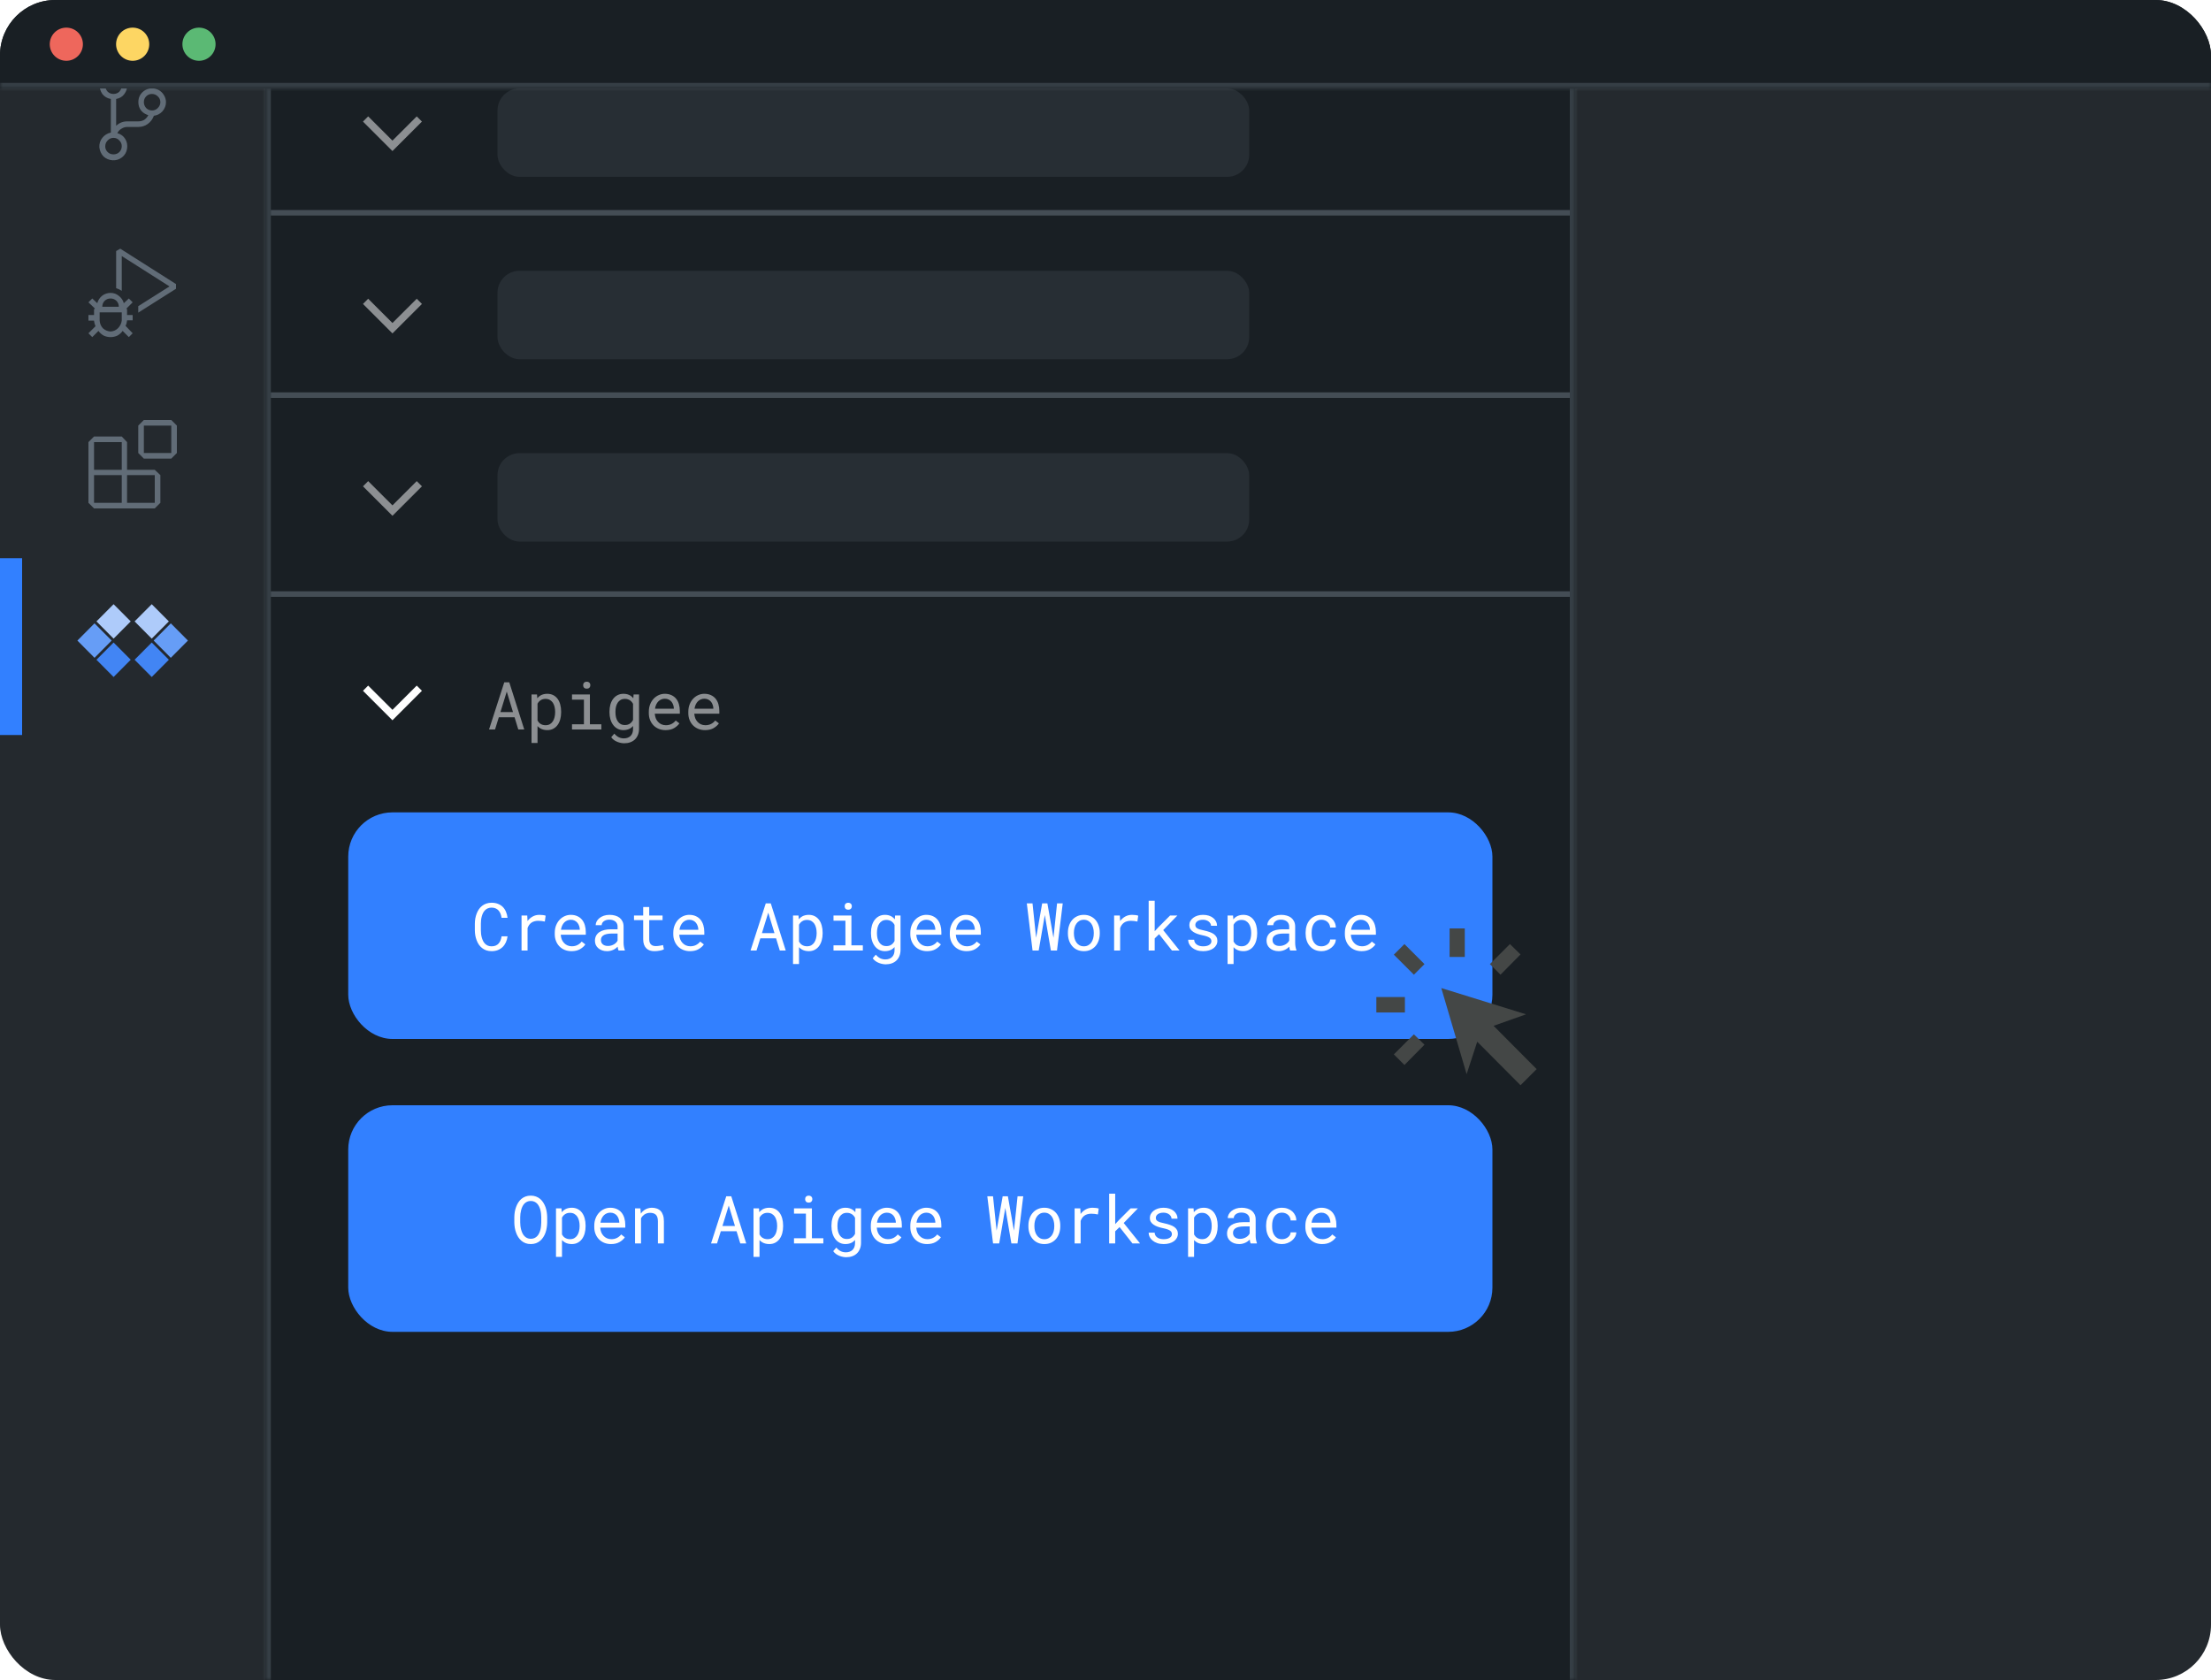 <svg width="400" height="304" viewBox="0 0 400 304" fill="none" xmlns="http://www.w3.org/2000/svg">
<g clip-path="url(#clip0_5694_49161)">
<rect width="400" height="304" rx="10" fill="#24292E"/>
<path d="M30.027 18.493C30.027 19.098 29.813 19.649 29.387 20.147C28.96 20.609 28.444 20.876 27.84 20.947C27.627 21.551 27.253 22.049 26.72 22.44C26.222 22.796 25.653 22.973 25.013 22.973H23.04C22.649 22.973 22.293 23.08 21.973 23.293C21.653 23.471 21.404 23.738 21.227 24.093C21.867 24.271 22.347 24.627 22.667 25.16C22.987 25.693 23.093 26.28 22.987 26.92C22.88 27.56 22.578 28.076 22.08 28.467C21.582 28.858 21.013 29.036 20.373 29C19.733 28.964 19.182 28.733 18.72 28.307C18.293 27.844 18.044 27.293 17.973 26.653C17.938 26.013 18.116 25.444 18.507 24.947C18.898 24.449 19.413 24.129 20.053 23.987V17.907C19.413 17.8 18.898 17.498 18.507 17C18.151 16.467 17.991 15.88 18.027 15.24C18.098 14.6 18.364 14.067 18.827 13.64C19.324 13.213 19.893 13 20.533 13C21.173 13 21.724 13.213 22.187 13.64C22.684 14.067 22.951 14.6 22.987 15.24C23.058 15.88 22.898 16.467 22.507 17C22.151 17.498 21.653 17.8 21.013 17.907V22.76C21.582 22.227 22.258 21.96 23.04 21.96H25.013C25.404 21.96 25.76 21.871 26.08 21.693C26.4 21.48 26.649 21.196 26.827 20.84C26.364 20.698 25.973 20.467 25.653 20.147C25.333 19.791 25.138 19.382 25.067 18.92C24.996 18.458 25.031 18.013 25.173 17.587C25.351 17.124 25.636 16.751 26.027 16.467C26.418 16.182 26.844 16.022 27.307 15.987C27.769 15.951 28.213 16.04 28.64 16.253C29.067 16.467 29.404 16.787 29.653 17.213C29.902 17.604 30.027 18.031 30.027 18.493ZM19.04 15.507C19.04 15.898 19.182 16.253 19.467 16.573C19.751 16.858 20.107 17 20.533 17C20.96 17 21.316 16.858 21.6 16.573C21.884 16.253 22.027 15.898 22.027 15.507C22.027 15.08 21.884 14.724 21.6 14.44C21.316 14.156 20.96 14.013 20.533 14.013C20.107 14.013 19.751 14.156 19.467 14.44C19.182 14.724 19.04 15.08 19.04 15.507ZM22.027 26.44C22.027 26.049 21.884 25.711 21.6 25.427C21.316 25.107 20.96 24.947 20.533 24.947C20.107 24.947 19.751 25.107 19.467 25.427C19.182 25.711 19.04 26.067 19.04 26.493C19.04 26.884 19.182 27.222 19.467 27.507C19.751 27.791 20.107 27.933 20.533 27.933C20.96 27.933 21.316 27.791 21.6 27.507C21.884 27.222 22.027 26.867 22.027 26.44ZM27.52 19.987C27.911 19.987 28.249 19.844 28.533 19.56C28.853 19.24 29.013 18.884 29.013 18.493C29.013 18.067 28.853 17.711 28.533 17.427C28.249 17.142 27.893 17 27.467 17C27.076 17 26.738 17.142 26.453 17.427C26.169 17.711 26.027 18.067 26.027 18.493C26.027 18.884 26.169 19.24 26.453 19.56C26.738 19.844 27.093 19.987 27.52 19.987Z" fill="#616C77"/>
<path d="M23.307 54.013L24 54.707L22.88 55.827L22.987 55.987V57H24V57.96H22.987V58.013C22.951 58.369 22.862 58.689 22.72 58.973L24 60.307L23.307 61L22.187 59.88C21.938 60.236 21.618 60.52 21.227 60.733C20.836 60.911 20.427 61 20 61C19.573 61 19.164 60.911 18.773 60.733C18.382 60.52 18.062 60.236 17.813 59.88L16.693 61L16 60.307L17.28 59.027C17.138 58.707 17.049 58.387 17.013 58.067V58.013H16V57H17.013V55.987L17.173 55.827L16 54.707L16.693 54.013L17.6 54.867C17.742 54.333 18.027 53.889 18.453 53.533C18.916 53.178 19.431 53 20 53C20.569 53 21.067 53.178 21.493 53.533C21.956 53.889 22.258 54.333 22.4 54.867L23.307 54.013ZM20 54.013C19.573 54.013 19.218 54.156 18.933 54.44C18.649 54.724 18.507 55.08 18.507 55.507H21.493C21.493 55.08 21.351 54.724 21.067 54.44C20.782 54.156 20.427 54.013 20 54.013ZM22.027 58.013V56.52H18.027V58.013C18.062 58.547 18.258 59.009 18.613 59.4C19.004 59.756 19.467 59.951 20 59.987C20.533 59.951 20.978 59.756 21.333 59.4C21.724 59.009 21.956 58.547 22.027 58.013ZM31.84 51.4L21.76 45L21.013 45.427V52.147C21.369 52.253 21.707 52.413 22.027 52.627V46.333L30.667 51.827L25.013 55.4V56.573L31.84 52.253V51.4Z" fill="#616C77"/>
<path d="M25.013 77.013L26.027 76H30.987L32 77.013V81.973L30.987 82.987H26.027L25.013 81.973V77.013ZM26.027 77.013V81.973H30.987V77.013H26.027ZM16 85.973V80L17.013 78.987H22.027L22.987 80V85.013H28L29.013 85.973V90.987L28 92H17.013L16 90.987V85.973ZM22.027 85.013V80H17.013V85.013H22.027ZM22.027 85.973H17.013V90.987H22.027V85.973ZM22.987 90.987H28V85.973H22.987V90.987Z" fill="#616C77"/>
<path d="M17.45 112.443L20.55 109.333L23.65 112.443L20.55 115.563L17.45 112.443Z" fill="#AECBFA"/>
<path d="M14 115.913L17.1 112.793L20.2 115.913L17.1 119.033L14 115.913Z" fill="#669DF6"/>
<path d="M17.45 119.383L20.55 116.263L23.65 119.383L20.55 122.503L17.45 119.383Z" fill="#4285F4"/>
<path d="M24.35 112.443L27.45 109.333L30.55 112.443L27.45 115.563L24.35 112.443Z" fill="#AECBFA"/>
<path d="M27.8 115.913L30.9 112.793L34 115.913L30.9 119.033L27.8 115.913Z" fill="#669DF6"/>
<path d="M24.35 119.383L27.45 116.263L30.55 119.383L27.45 122.503L24.35 119.383Z" fill="#4285F4"/>
<rect y="101" width="4" height="32" fill="#3280FF"/>
<mask id="path-12-inside-1_5694_49161" fill="white">
<path d="M48 16H285V304H48V16Z"/>
</mask>
<path d="M48 16H285V304H48V16Z" fill="#191F24"/>
<path d="M284 16V304H286V16H284ZM49 304V16H47V304H49Z" fill="#616C77" fill-opacity="0.4" mask="url(#path-12-inside-1_5694_49161)"/>
<mask id="path-14-inside-2_5694_49161" fill="white">
<path d="M0 0H400V16H0V0Z"/>
</mask>
<path d="M0 0H400V16H0V0Z" fill="#191F24"/>
<path d="M400 15H0V17H400V15Z" fill="#616C77" fill-opacity="0.4" mask="url(#path-14-inside-2_5694_49161)"/>
<circle cx="12" cy="8" r="3" fill="#EE675C"/>
<circle cx="24" cy="8" r="3" fill="#FDD663"/>
<circle cx="36" cy="8" r="3" fill="#5BB974"/>
<path d="M92.824 154.434C92.773 154.828 92.672 155.191 92.519 155.523C92.367 155.852 92.17 156.133 91.928 156.367C91.681 156.605 91.391 156.791 91.055 156.924C90.722 157.053 90.351 157.117 89.941 157.117C89.59 157.117 89.269 157.068 88.98 156.971C88.695 156.869 88.441 156.73 88.219 156.555C87.992 156.379 87.797 156.172 87.633 155.934C87.472 155.695 87.34 155.436 87.234 155.154C87.125 154.873 87.043 154.578 86.988 154.27C86.937 153.961 86.91 153.648 86.906 153.332V152.143C86.91 151.826 86.937 151.514 86.988 151.205C87.043 150.896 87.125 150.602 87.234 150.32C87.34 150.039 87.472 149.779 87.633 149.541C87.797 149.299 87.992 149.09 88.219 148.914C88.441 148.738 88.695 148.602 88.98 148.504C89.266 148.402 89.586 148.352 89.941 148.352C90.367 148.352 90.748 148.418 91.084 148.551C91.42 148.68 91.709 148.863 91.951 149.102C92.193 149.344 92.387 149.633 92.531 149.969C92.68 150.305 92.777 150.676 92.824 151.082H91.74C91.705 150.824 91.644 150.584 91.558 150.361C91.472 150.139 91.357 149.943 91.213 149.775C91.068 149.607 90.891 149.477 90.68 149.383C90.472 149.285 90.226 149.236 89.941 149.236C89.683 149.236 89.455 149.279 89.256 149.365C89.06 149.447 88.892 149.561 88.752 149.705C88.607 149.85 88.486 150.018 88.388 150.209C88.295 150.4 88.219 150.604 88.16 150.818C88.101 151.033 88.058 151.254 88.031 151.48C88.008 151.703 87.996 151.92 87.996 152.131V153.332C87.996 153.543 88.008 153.762 88.031 153.988C88.058 154.211 88.101 154.43 88.16 154.645C88.219 154.863 88.295 155.068 88.388 155.26C88.482 155.451 88.601 155.619 88.746 155.764C88.891 155.912 89.06 156.029 89.256 156.115C89.451 156.197 89.68 156.238 89.941 156.238C90.226 156.238 90.472 156.193 90.68 156.104C90.891 156.014 91.068 155.887 91.213 155.723C91.357 155.562 91.472 155.373 91.558 155.154C91.644 154.932 91.705 154.691 91.74 154.434H92.824ZM98.6 150.543C98.799 150.543 99.006 150.557 99.221 150.584C99.44 150.611 99.604 150.648 99.713 150.695L99.567 151.756C99.356 151.709 99.155 151.676 98.963 151.656C98.776 151.633 98.579 151.621 98.371 151.621C98.106 151.621 97.866 151.654 97.651 151.721C97.436 151.783 97.248 151.877 97.088 152.002C96.944 152.111 96.817 152.246 96.707 152.406C96.602 152.562 96.514 152.738 96.444 152.934V157H95.354V150.66H96.385L96.432 151.51L96.438 151.668C96.696 151.32 97.004 151.047 97.364 150.848C97.727 150.645 98.139 150.543 98.6 150.543ZM104.394 157.117C103.948 157.117 103.538 157.041 103.163 156.889C102.792 156.736 102.474 156.523 102.208 156.25C101.942 155.977 101.735 155.652 101.587 155.277C101.438 154.902 101.364 154.494 101.364 154.053V153.807C101.364 153.295 101.446 152.838 101.61 152.436C101.774 152.029 101.993 151.686 102.267 151.404C102.536 151.127 102.843 150.914 103.186 150.766C103.534 150.617 103.89 150.543 104.253 150.543C104.71 150.543 105.108 150.623 105.448 150.783C105.792 150.939 106.077 151.156 106.304 151.434C106.53 151.715 106.698 152.045 106.808 152.424C106.921 152.803 106.978 153.213 106.978 153.654V154.141H102.448V154.182C102.476 154.49 102.536 154.762 102.63 154.996C102.728 155.23 102.86 155.438 103.028 155.617C103.2 155.809 103.407 155.959 103.649 156.068C103.892 156.178 104.159 156.232 104.452 156.232C104.839 156.232 105.183 156.154 105.483 155.998C105.784 155.842 106.034 155.635 106.233 155.377L106.895 155.893C106.685 156.213 106.368 156.498 105.946 156.748C105.528 156.994 105.011 157.117 104.394 157.117ZM104.253 151.434C104.034 151.434 103.827 151.475 103.632 151.557C103.436 151.635 103.261 151.75 103.104 151.902C102.948 152.059 102.815 152.25 102.706 152.477C102.601 152.699 102.526 152.957 102.483 153.25H105.894V153.197C105.894 153.002 105.856 152.793 105.782 152.57C105.708 152.344 105.604 152.148 105.472 151.984C105.339 151.82 105.171 151.688 104.968 151.586C104.769 151.484 104.53 151.434 104.253 151.434ZM112.906 157C112.863 156.918 112.828 156.816 112.8 156.695C112.777 156.57 112.759 156.441 112.748 156.309C112.638 156.418 112.515 156.521 112.378 156.619C112.246 156.717 112.099 156.803 111.939 156.877C111.775 156.951 111.601 157.01 111.418 157.053C111.234 157.096 111.039 157.117 110.832 157.117C110.496 157.117 110.191 157.068 109.918 156.971C109.648 156.873 109.419 156.74 109.232 156.572C109.041 156.408 108.892 156.213 108.787 155.986C108.685 155.756 108.634 155.508 108.634 155.242C108.634 154.895 108.703 154.59 108.839 154.328C108.98 154.066 109.177 153.848 109.431 153.672C109.685 153.5 109.99 153.371 110.345 153.285C110.705 153.199 111.105 153.156 111.546 153.156H112.73V152.658C112.73 152.467 112.695 152.295 112.625 152.143C112.554 151.99 112.455 151.859 112.326 151.75C112.197 151.645 112.039 151.562 111.851 151.504C111.668 151.445 111.46 151.416 111.23 151.416C111.015 151.416 110.822 151.443 110.65 151.498C110.482 151.553 110.339 151.625 110.222 151.715C110.105 151.805 110.013 151.912 109.947 152.037C109.884 152.158 109.853 152.285 109.853 152.418H108.763C108.767 152.188 108.826 151.961 108.939 151.738C109.056 151.516 109.224 151.314 109.443 151.135C109.658 150.959 109.919 150.816 110.228 150.707C110.541 150.598 110.894 150.543 111.289 150.543C111.648 150.543 111.982 150.588 112.291 150.678C112.599 150.764 112.867 150.895 113.093 151.07C113.316 151.25 113.492 151.473 113.621 151.738C113.75 152.004 113.814 152.314 113.814 152.67V155.617C113.814 155.828 113.834 156.053 113.873 156.291C113.912 156.525 113.966 156.73 114.037 156.906V157H112.906ZM110.99 156.174C111.201 156.174 111.398 156.146 111.582 156.092C111.765 156.037 111.933 155.965 112.085 155.875C112.234 155.785 112.363 155.684 112.472 155.57C112.582 155.453 112.668 155.332 112.73 155.207V153.924H111.722C111.347 153.924 111.019 153.957 110.738 154.023C110.46 154.086 110.24 154.184 110.076 154.316C109.959 154.41 109.869 154.521 109.806 154.65C109.748 154.779 109.718 154.926 109.718 155.09C109.718 155.246 109.744 155.391 109.794 155.523C109.849 155.656 109.929 155.77 110.035 155.863C110.14 155.961 110.273 156.037 110.433 156.092C110.593 156.146 110.779 156.174 110.99 156.174ZM118.453 149.125V150.66H120.867V151.498H118.453V154.943C118.453 155.189 118.484 155.393 118.547 155.553C118.609 155.713 118.695 155.84 118.805 155.934C118.914 156.031 119.039 156.1 119.18 156.139C119.324 156.178 119.477 156.197 119.637 156.197C119.754 156.197 119.875 156.191 120 156.18C120.125 156.164 120.248 156.146 120.369 156.127C120.486 156.107 120.596 156.088 120.697 156.068C120.803 156.045 120.889 156.025 120.955 156.01L121.108 156.777C121.018 156.832 120.908 156.881 120.779 156.924C120.65 156.963 120.51 156.996 120.358 157.023C120.205 157.055 120.043 157.078 119.871 157.094C119.703 157.109 119.535 157.117 119.367 157.117C119.086 157.117 118.822 157.078 118.576 157C118.334 156.918 118.123 156.789 117.943 156.613C117.764 156.441 117.621 156.219 117.516 155.945C117.414 155.668 117.363 155.334 117.363 154.943V151.498H115.699V150.66H117.363V149.125H118.453ZM125.835 157.117C125.389 157.117 124.979 157.041 124.604 156.889C124.233 156.736 123.915 156.523 123.649 156.25C123.383 155.977 123.176 155.652 123.028 155.277C122.88 154.902 122.805 154.494 122.805 154.053V153.807C122.805 153.295 122.887 152.838 123.051 152.436C123.215 152.029 123.434 151.686 123.708 151.404C123.977 151.127 124.284 150.914 124.628 150.766C124.975 150.617 125.331 150.543 125.694 150.543C126.151 150.543 126.549 150.623 126.889 150.783C127.233 150.939 127.518 151.156 127.745 151.434C127.971 151.715 128.139 152.045 128.249 152.424C128.362 152.803 128.419 153.213 128.419 153.654V154.141H123.889V154.182C123.917 154.49 123.977 154.762 124.071 154.996C124.169 155.23 124.301 155.438 124.469 155.617C124.641 155.809 124.848 155.959 125.09 156.068C125.333 156.178 125.6 156.232 125.893 156.232C126.28 156.232 126.624 156.154 126.924 155.998C127.225 155.842 127.475 155.635 127.674 155.377L128.337 155.893C128.126 156.213 127.809 156.498 127.387 156.748C126.969 156.994 126.452 157.117 125.835 157.117ZM125.694 151.434C125.475 151.434 125.268 151.475 125.073 151.557C124.878 151.635 124.702 151.75 124.546 151.902C124.389 152.059 124.256 152.25 124.147 152.477C124.042 152.699 123.967 152.957 123.924 153.25H127.335V153.197C127.335 153.002 127.298 152.793 127.223 152.57C127.149 152.344 127.046 152.148 126.913 151.984C126.78 151.82 126.612 151.688 126.409 151.586C126.21 151.484 125.971 151.434 125.694 151.434ZM141.4 154.791H138.553L137.867 157H136.783L139.537 148.469H140.445L143.152 157H142.074L141.4 154.791ZM138.845 153.848H141.113L139.988 150.145L138.845 153.848ZM144.469 159.438V150.66H145.459L145.512 151.352C145.598 151.242 145.692 151.145 145.793 151.059C145.895 150.969 146.004 150.893 146.121 150.83C146.285 150.736 146.467 150.666 146.666 150.619C146.869 150.568 147.086 150.543 147.317 150.543C147.723 150.543 148.082 150.623 148.395 150.783C148.707 150.943 148.969 151.166 149.18 151.451C149.391 151.736 149.551 152.078 149.66 152.477C149.77 152.871 149.825 153.305 149.825 153.777V153.9C149.825 154.354 149.77 154.777 149.66 155.172C149.551 155.562 149.391 155.902 149.18 156.191C148.969 156.48 148.707 156.707 148.395 156.871C148.086 157.035 147.733 157.117 147.334 157.117C147.092 157.117 146.866 157.092 146.655 157.041C146.448 156.99 146.26 156.918 146.092 156.824C145.991 156.766 145.895 156.701 145.805 156.631C145.715 156.557 145.631 156.477 145.553 156.391V159.438H144.469ZM148.741 153.777C148.741 153.469 148.705 153.176 148.635 152.898C148.569 152.617 148.465 152.369 148.325 152.154C148.18 151.943 147.998 151.775 147.78 151.65C147.561 151.525 147.299 151.463 146.994 151.463C146.826 151.463 146.67 151.482 146.526 151.521C146.385 151.561 146.258 151.617 146.145 151.691C146.02 151.766 145.909 151.857 145.811 151.967C145.713 152.076 145.627 152.197 145.553 152.33V155.383C145.619 155.5 145.696 155.609 145.782 155.711C145.868 155.812 145.965 155.898 146.075 155.969C146.2 156.051 146.338 156.115 146.491 156.162C146.647 156.209 146.819 156.232 147.006 156.232C147.307 156.232 147.567 156.17 147.785 156.045C148.004 155.916 148.184 155.744 148.325 155.529C148.465 155.314 148.569 155.066 148.635 154.785C148.705 154.504 148.741 154.209 148.741 153.9V153.777ZM151.792 150.66H155.032V156.062H157.1V157H151.792V156.062H153.948V151.604H151.792V150.66ZM153.808 148.996C153.808 148.902 153.821 148.814 153.849 148.732C153.88 148.65 153.927 148.58 153.989 148.521C154.04 148.471 154.104 148.432 154.183 148.404C154.265 148.373 154.356 148.357 154.458 148.357C154.559 148.357 154.649 148.373 154.727 148.404C154.806 148.432 154.87 148.471 154.921 148.521C154.983 148.576 155.03 148.645 155.061 148.727C155.093 148.809 155.108 148.898 155.108 148.996C155.108 149.172 155.054 149.318 154.944 149.436C154.835 149.553 154.673 149.611 154.458 149.611C154.239 149.611 154.075 149.553 153.966 149.436C153.86 149.318 153.808 149.172 153.808 148.996ZM158.57 153.777C158.57 153.305 158.626 152.871 158.74 152.477C158.857 152.078 159.025 151.736 159.244 151.451C159.462 151.166 159.728 150.943 160.04 150.783C160.353 150.623 160.706 150.543 161.101 150.543C161.355 150.543 161.587 150.572 161.798 150.631C162.013 150.689 162.206 150.775 162.378 150.889C162.472 150.947 162.56 151.016 162.642 151.094C162.728 151.172 162.808 151.258 162.882 151.352L162.935 150.66H163.919V156.865C163.919 157.283 163.853 157.654 163.72 157.979C163.591 158.303 163.41 158.578 163.175 158.805C162.937 159.031 162.654 159.203 162.326 159.32C161.998 159.438 161.634 159.496 161.236 159.496C161.072 159.496 160.884 159.477 160.673 159.438C160.462 159.402 160.249 159.342 160.035 159.256C159.816 159.174 159.605 159.062 159.402 158.922C159.203 158.781 159.031 158.607 158.886 158.4L159.449 157.75C159.581 157.91 159.718 158.045 159.859 158.154C159.999 158.268 160.142 158.357 160.287 158.424C160.431 158.49 160.576 158.537 160.72 158.564C160.865 158.596 161.009 158.611 161.154 158.611C161.412 158.611 161.644 158.574 161.851 158.5C162.058 158.426 162.236 158.316 162.384 158.172C162.529 158.031 162.64 157.855 162.718 157.645C162.796 157.434 162.835 157.191 162.835 156.918V156.373C162.753 156.467 162.665 156.553 162.572 156.631C162.482 156.709 162.384 156.777 162.279 156.836C162.115 156.926 161.933 156.994 161.734 157.041C161.535 157.092 161.32 157.117 161.089 157.117C160.703 157.117 160.353 157.035 160.04 156.871C159.728 156.707 159.464 156.48 159.249 156.191C159.031 155.902 158.863 155.562 158.746 155.172C158.628 154.777 158.57 154.354 158.57 153.9V153.777ZM159.654 153.9C159.654 154.209 159.685 154.502 159.748 154.779C159.814 155.057 159.917 155.301 160.058 155.512C160.195 155.723 160.371 155.891 160.585 156.016C160.8 156.137 161.058 156.197 161.359 156.197C161.546 156.197 161.714 156.176 161.863 156.133C162.015 156.086 162.152 156.021 162.273 155.939C162.39 155.857 162.496 155.76 162.589 155.646C162.683 155.533 162.765 155.408 162.835 155.271V152.365C162.765 152.232 162.683 152.111 162.589 152.002C162.496 151.893 162.388 151.797 162.267 151.715C162.146 151.637 162.011 151.576 161.863 151.533C161.714 151.486 161.55 151.463 161.371 151.463C161.066 151.463 160.804 151.525 160.585 151.65C160.371 151.775 160.195 151.943 160.058 152.154C159.917 152.369 159.814 152.617 159.748 152.898C159.685 153.176 159.654 153.469 159.654 153.777V153.9ZM168.717 157.117C168.271 157.117 167.861 157.041 167.486 156.889C167.115 156.736 166.797 156.523 166.531 156.25C166.266 155.977 166.059 155.652 165.91 155.277C165.762 154.902 165.688 154.494 165.688 154.053V153.807C165.688 153.295 165.77 152.838 165.934 152.436C166.098 152.029 166.316 151.686 166.59 151.404C166.859 151.127 167.166 150.914 167.51 150.766C167.857 150.617 168.213 150.543 168.576 150.543C169.033 150.543 169.432 150.623 169.771 150.783C170.115 150.939 170.4 151.156 170.627 151.434C170.854 151.715 171.021 152.045 171.131 152.424C171.244 152.803 171.301 153.213 171.301 153.654V154.141H166.771V154.182C166.799 154.49 166.859 154.762 166.953 154.996C167.051 155.23 167.184 155.438 167.352 155.617C167.523 155.809 167.73 155.959 167.973 156.068C168.215 156.178 168.482 156.232 168.775 156.232C169.162 156.232 169.506 156.154 169.807 155.998C170.107 155.842 170.357 155.635 170.557 155.377L171.219 155.893C171.008 156.213 170.691 156.498 170.27 156.748C169.852 156.994 169.334 157.117 168.717 157.117ZM168.576 151.434C168.357 151.434 168.15 151.475 167.955 151.557C167.76 151.635 167.584 151.75 167.428 151.902C167.271 152.059 167.139 152.25 167.029 152.477C166.924 152.699 166.85 152.957 166.807 153.25H170.217V153.197C170.217 153.002 170.18 152.793 170.105 152.57C170.031 152.344 169.928 152.148 169.795 151.984C169.662 151.82 169.494 151.688 169.291 151.586C169.092 151.484 168.854 151.434 168.576 151.434ZM175.864 157.117C175.419 157.117 175.008 157.041 174.633 156.889C174.262 156.736 173.944 156.523 173.678 156.25C173.413 155.977 173.206 155.652 173.057 155.277C172.909 154.902 172.835 154.494 172.835 154.053V153.807C172.835 153.295 172.917 152.838 173.081 152.436C173.245 152.029 173.463 151.686 173.737 151.404C174.006 151.127 174.313 150.914 174.657 150.766C175.004 150.617 175.36 150.543 175.723 150.543C176.18 150.543 176.579 150.623 176.919 150.783C177.262 150.939 177.547 151.156 177.774 151.434C178.001 151.715 178.169 152.045 178.278 152.424C178.391 152.803 178.448 153.213 178.448 153.654V154.141H173.919V154.182C173.946 154.49 174.006 154.762 174.1 154.996C174.198 155.23 174.331 155.438 174.499 155.617C174.67 155.809 174.878 155.959 175.12 156.068C175.362 156.178 175.629 156.232 175.922 156.232C176.309 156.232 176.653 156.154 176.954 155.998C177.254 155.842 177.504 155.635 177.704 155.377L178.366 155.893C178.155 156.213 177.838 156.498 177.417 156.748C176.999 156.994 176.481 157.117 175.864 157.117ZM175.723 151.434C175.504 151.434 175.297 151.475 175.102 151.557C174.907 151.635 174.731 151.75 174.575 151.902C174.419 152.059 174.286 152.25 174.176 152.477C174.071 152.699 173.997 152.957 173.954 153.25H177.364V153.197C177.364 153.002 177.327 152.793 177.253 152.57C177.178 152.344 177.075 152.148 176.942 151.984C176.809 151.82 176.641 151.688 176.438 151.586C176.239 151.484 176.001 151.434 175.723 151.434ZM187.802 157L186.765 148.469H187.797L188.412 154.352L188.447 154.691L188.511 154.34L189.543 148.469H190.486L191.523 154.346L191.588 154.691L191.623 154.34L192.238 148.469H193.263L192.226 157H191.119L190.082 150.93L190.023 150.572L189.959 150.936L188.916 157H187.802ZM194.199 153.771C194.199 153.314 194.266 152.891 194.399 152.5C194.531 152.105 194.723 151.764 194.973 151.475C195.219 151.186 195.52 150.959 195.875 150.795C196.231 150.627 196.631 150.543 197.076 150.543C197.526 150.543 197.928 150.627 198.283 150.795C198.643 150.959 198.948 151.186 199.198 151.475C199.444 151.764 199.633 152.105 199.766 152.5C199.899 152.891 199.965 153.314 199.965 153.771V153.9C199.965 154.357 199.899 154.781 199.766 155.172C199.633 155.562 199.444 155.902 199.198 156.191C198.948 156.48 198.645 156.707 198.289 156.871C197.934 157.035 197.533 157.117 197.088 157.117C196.639 157.117 196.235 157.035 195.875 156.871C195.52 156.707 195.219 156.48 194.973 156.191C194.723 155.902 194.531 155.562 194.399 155.172C194.266 154.781 194.199 154.357 194.199 153.9V153.771ZM195.283 153.9C195.283 154.213 195.321 154.512 195.395 154.797C195.469 155.078 195.582 155.326 195.735 155.541C195.883 155.756 196.071 155.926 196.297 156.051C196.524 156.176 196.787 156.238 197.088 156.238C197.385 156.238 197.645 156.176 197.867 156.051C198.094 155.926 198.283 155.756 198.436 155.541C198.584 155.326 198.696 155.078 198.77 154.797C198.844 154.512 198.881 154.213 198.881 153.9V153.771C198.881 153.463 198.842 153.168 198.764 152.887C198.69 152.602 198.578 152.352 198.43 152.137C198.278 151.922 198.088 151.752 197.862 151.627C197.639 151.498 197.377 151.434 197.076 151.434C196.776 151.434 196.514 151.498 196.291 151.627C196.069 151.752 195.883 151.922 195.735 152.137C195.582 152.352 195.469 152.602 195.395 152.887C195.321 153.168 195.283 153.463 195.283 153.771V153.9ZM205.805 150.543C206.005 150.543 206.212 150.557 206.427 150.584C206.645 150.611 206.809 150.648 206.919 150.695L206.772 151.756C206.561 151.709 206.36 151.676 206.169 151.656C205.981 151.633 205.784 151.621 205.577 151.621C205.311 151.621 205.071 151.654 204.856 151.721C204.641 151.783 204.454 151.877 204.294 152.002C204.149 152.111 204.022 152.246 203.913 152.406C203.807 152.562 203.72 152.738 203.649 152.934V157H202.559V150.66H203.591L203.638 151.51L203.643 151.668C203.901 151.32 204.21 151.047 204.569 150.848C204.932 150.645 205.345 150.543 205.805 150.543ZM210.697 154.041L209.9 154.809V157H208.81V148H209.9V153.508L210.609 152.746L212.689 150.66H214.007L211.441 153.303L214.4 157H213.023L210.697 154.041ZM220.158 155.318C220.158 155.189 220.133 155.074 220.082 154.973C220.031 154.867 219.945 154.771 219.824 154.686C219.703 154.6 219.543 154.521 219.344 154.451C219.144 154.377 218.896 154.311 218.6 154.252C218.236 154.178 217.904 154.088 217.603 153.982C217.307 153.877 217.053 153.75 216.842 153.602C216.627 153.457 216.461 153.287 216.344 153.092C216.226 152.893 216.168 152.662 216.168 152.4C216.168 152.143 216.228 151.902 216.35 151.68C216.471 151.453 216.641 151.256 216.859 151.088C217.078 150.92 217.338 150.787 217.639 150.689C217.943 150.592 218.277 150.543 218.641 150.543C219.031 150.543 219.383 150.594 219.695 150.695C220.008 150.797 220.273 150.938 220.492 151.117C220.711 151.297 220.879 151.508 220.996 151.75C221.117 151.988 221.178 152.246 221.178 152.523H220.094C220.094 152.387 220.059 152.254 219.988 152.125C219.918 151.992 219.82 151.875 219.695 151.773C219.57 151.672 219.418 151.59 219.238 151.527C219.062 151.465 218.863 151.434 218.641 151.434C218.41 151.434 218.207 151.459 218.031 151.51C217.859 151.561 217.717 151.629 217.603 151.715C217.486 151.801 217.398 151.9 217.34 152.014C217.281 152.127 217.252 152.244 217.252 152.365C217.252 152.49 217.275 152.602 217.322 152.699C217.369 152.797 217.451 152.885 217.568 152.963C217.682 153.041 217.834 153.111 218.025 153.174C218.221 153.236 218.467 153.297 218.764 153.355C219.154 153.438 219.504 153.533 219.812 153.643C220.121 153.748 220.381 153.875 220.592 154.023C220.803 154.176 220.963 154.352 221.072 154.551C221.185 154.75 221.242 154.98 221.242 155.242C221.242 155.523 221.178 155.779 221.049 156.01C220.924 156.24 220.748 156.438 220.521 156.602C220.295 156.766 220.023 156.893 219.707 156.982C219.391 157.072 219.045 157.117 218.67 157.117C218.24 157.117 217.857 157.061 217.521 156.947C217.185 156.83 216.902 156.676 216.672 156.484C216.437 156.297 216.258 156.078 216.133 155.828C216.012 155.578 215.951 155.318 215.951 155.049H217.035C217.051 155.271 217.109 155.459 217.211 155.611C217.316 155.764 217.447 155.887 217.603 155.98C217.756 156.074 217.926 156.141 218.113 156.18C218.301 156.219 218.486 156.238 218.67 156.238C218.959 156.238 219.211 156.205 219.426 156.139C219.641 156.068 219.809 155.973 219.93 155.852C220.004 155.777 220.06 155.695 220.1 155.605C220.139 155.516 220.158 155.42 220.158 155.318ZM223.086 159.438V150.66H224.077L224.129 151.352C224.215 151.242 224.309 151.145 224.411 151.059C224.512 150.969 224.622 150.893 224.739 150.83C224.903 150.736 225.084 150.666 225.284 150.619C225.487 150.568 225.704 150.543 225.934 150.543C226.34 150.543 226.7 150.623 227.012 150.783C227.325 150.943 227.586 151.166 227.797 151.451C228.008 151.736 228.168 152.078 228.278 152.477C228.387 152.871 228.442 153.305 228.442 153.777V153.9C228.442 154.354 228.387 154.777 228.278 155.172C228.168 155.562 228.008 155.902 227.797 156.191C227.586 156.48 227.325 156.707 227.012 156.871C226.704 157.035 226.35 157.117 225.952 157.117C225.709 157.117 225.483 157.092 225.272 157.041C225.065 156.99 224.877 156.918 224.709 156.824C224.608 156.766 224.512 156.701 224.422 156.631C224.333 156.557 224.249 156.477 224.17 156.391V159.438H223.086ZM227.358 153.777C227.358 153.469 227.323 153.176 227.252 152.898C227.186 152.617 227.083 152.369 226.942 152.154C226.797 151.943 226.616 151.775 226.397 151.65C226.178 151.525 225.916 151.463 225.612 151.463C225.444 151.463 225.288 151.482 225.143 151.521C225.002 151.561 224.875 151.617 224.762 151.691C224.637 151.766 224.526 151.857 224.428 151.967C224.331 152.076 224.245 152.197 224.17 152.33V155.383C224.237 155.5 224.313 155.609 224.399 155.711C224.485 155.812 224.583 155.898 224.692 155.969C224.817 156.051 224.956 156.115 225.108 156.162C225.264 156.209 225.436 156.232 225.624 156.232C225.924 156.232 226.184 156.17 226.403 156.045C226.622 155.916 226.801 155.744 226.942 155.529C227.083 155.314 227.186 155.066 227.252 154.785C227.323 154.504 227.358 154.209 227.358 153.9V153.777ZM234.405 157C234.362 156.918 234.327 156.816 234.3 156.695C234.276 156.57 234.259 156.441 234.247 156.309C234.138 156.418 234.015 156.521 233.878 156.619C233.745 156.717 233.599 156.803 233.439 156.877C233.274 156.951 233.101 157.01 232.917 157.053C232.733 157.096 232.538 157.117 232.331 157.117C231.995 157.117 231.69 157.068 231.417 156.971C231.148 156.873 230.919 156.74 230.731 156.572C230.54 156.408 230.392 156.213 230.286 155.986C230.185 155.756 230.134 155.508 230.134 155.242C230.134 154.895 230.202 154.59 230.339 154.328C230.48 154.066 230.677 153.848 230.931 153.672C231.185 153.5 231.489 153.371 231.845 153.285C232.204 153.199 232.605 153.156 233.046 153.156H234.23V152.658C234.23 152.467 234.194 152.295 234.124 152.143C234.054 151.99 233.954 151.859 233.825 151.75C233.696 151.645 233.538 151.562 233.351 151.504C233.167 151.445 232.96 151.416 232.73 151.416C232.515 151.416 232.321 151.443 232.149 151.498C231.981 151.553 231.839 151.625 231.722 151.715C231.605 151.805 231.513 151.912 231.446 152.037C231.384 152.158 231.353 152.285 231.353 152.418H230.263C230.267 152.188 230.325 151.961 230.439 151.738C230.556 151.516 230.724 151.314 230.942 151.135C231.157 150.959 231.419 150.816 231.728 150.707C232.04 150.598 232.394 150.543 232.788 150.543C233.148 150.543 233.481 150.588 233.79 150.678C234.099 150.764 234.366 150.895 234.593 151.07C234.815 151.25 234.991 151.473 235.12 151.738C235.249 152.004 235.314 152.314 235.314 152.67V155.617C235.314 155.828 235.333 156.053 235.372 156.291C235.411 156.525 235.466 156.73 235.536 156.906V157H234.405ZM232.489 156.174C232.7 156.174 232.898 156.146 233.081 156.092C233.265 156.037 233.433 155.965 233.585 155.875C233.733 155.785 233.862 155.684 233.972 155.57C234.081 155.453 234.167 155.332 234.23 155.207V153.924H233.222C232.847 153.924 232.519 153.957 232.237 154.023C231.96 154.086 231.739 154.184 231.575 154.316C231.458 154.41 231.368 154.521 231.306 154.65C231.247 154.779 231.218 154.926 231.218 155.09C231.218 155.246 231.243 155.391 231.294 155.523C231.349 155.656 231.429 155.77 231.534 155.863C231.64 155.961 231.773 156.037 231.933 156.092C232.093 156.146 232.278 156.174 232.489 156.174ZM240.088 156.238C240.283 156.238 240.472 156.207 240.656 156.145C240.843 156.082 241.009 155.994 241.154 155.881C241.298 155.771 241.414 155.643 241.5 155.494C241.589 155.342 241.636 155.178 241.64 155.002H242.666C242.662 155.283 242.588 155.553 242.443 155.811C242.302 156.064 242.113 156.287 241.875 156.479C241.636 156.674 241.363 156.83 241.054 156.947C240.746 157.061 240.423 157.117 240.088 157.117C239.607 157.117 239.187 157.031 238.828 156.859C238.468 156.688 238.17 156.455 237.931 156.162C237.689 155.873 237.507 155.539 237.386 155.16C237.265 154.777 237.205 154.375 237.205 153.953V153.707C237.205 153.289 237.265 152.889 237.386 152.506C237.507 152.123 237.689 151.785 237.931 151.492C238.17 151.203 238.468 150.973 238.828 150.801C239.187 150.629 239.607 150.543 240.088 150.543C240.463 150.543 240.806 150.604 241.119 150.725C241.435 150.842 241.709 151.002 241.939 151.205C242.166 151.412 242.343 151.656 242.472 151.938C242.601 152.219 242.666 152.52 242.666 152.84H241.64C241.636 152.648 241.593 152.469 241.511 152.301C241.433 152.129 241.326 151.979 241.189 151.85C241.052 151.721 240.888 151.619 240.697 151.545C240.509 151.471 240.306 151.434 240.088 151.434C239.752 151.434 239.468 151.502 239.238 151.639C239.011 151.771 238.828 151.945 238.687 152.16C238.546 152.379 238.445 152.623 238.382 152.893C238.324 153.162 238.295 153.434 238.295 153.707V153.953C238.295 154.23 238.324 154.506 238.382 154.779C238.445 155.049 238.546 155.291 238.687 155.506C238.824 155.725 239.005 155.902 239.232 156.039C239.463 156.172 239.748 156.238 240.088 156.238ZM247.334 157.117C246.889 157.117 246.479 157.041 246.104 156.889C245.733 156.736 245.414 156.523 245.149 156.25C244.883 155.977 244.676 155.652 244.527 155.277C244.379 154.902 244.305 154.494 244.305 154.053V153.807C244.305 153.295 244.387 152.838 244.551 152.436C244.715 152.029 244.934 151.686 245.207 151.404C245.477 151.127 245.783 150.914 246.127 150.766C246.475 150.617 246.83 150.543 247.194 150.543C247.651 150.543 248.049 150.623 248.389 150.783C248.733 150.939 249.018 151.156 249.244 151.434C249.471 151.715 249.639 152.045 249.748 152.424C249.861 152.803 249.918 153.213 249.918 153.654V154.141H245.389V154.182C245.416 154.49 245.477 154.762 245.57 154.996C245.668 155.23 245.801 155.438 245.969 155.617C246.141 155.809 246.348 155.959 246.59 156.068C246.832 156.178 247.1 156.232 247.393 156.232C247.779 156.232 248.123 156.154 248.424 155.998C248.725 155.842 248.975 155.635 249.174 155.377L249.836 155.893C249.625 156.213 249.309 156.498 248.887 156.748C248.469 156.994 247.951 157.117 247.334 157.117ZM247.194 151.434C246.975 151.434 246.768 151.475 246.572 151.557C246.377 151.635 246.201 151.75 246.045 151.902C245.889 152.059 245.756 152.25 245.647 152.477C245.541 152.699 245.467 152.957 245.424 153.25H248.834V153.197C248.834 153.002 248.797 152.793 248.723 152.57C248.649 152.344 248.545 152.148 248.412 151.984C248.279 151.82 248.111 151.688 247.908 151.586C247.709 151.484 247.471 151.434 247.194 151.434Z" fill="white"/>
<line x1="49" y1="107.5" x2="284" y2="107.5" stroke="#616C77" stroke-opacity="0.6"/>
<path d="M66.607 124.06L65.667 125L71 130.333L76.333 125L75.393 124.06L71 128.447" fill="white"/>
<path d="M93.092 129.791H90.244L89.559 132H88.475L91.228 123.469H92.137L94.844 132H93.766L93.092 129.791ZM90.537 128.848H92.805L91.68 125.145L90.537 128.848ZM96.161 134.438V125.66H97.151L97.204 126.352C97.29 126.242 97.383 126.145 97.485 126.059C97.587 125.969 97.696 125.893 97.813 125.83C97.977 125.736 98.159 125.666 98.358 125.619C98.561 125.568 98.778 125.543 99.008 125.543C99.415 125.543 99.774 125.623 100.086 125.783C100.399 125.943 100.661 126.166 100.872 126.451C101.083 126.736 101.243 127.078 101.352 127.477C101.461 127.871 101.516 128.305 101.516 128.777V128.9C101.516 129.354 101.461 129.777 101.352 130.172C101.243 130.562 101.083 130.902 100.872 131.191C100.661 131.48 100.399 131.707 100.086 131.871C99.778 132.035 99.424 132.117 99.026 132.117C98.784 132.117 98.557 132.092 98.346 132.041C98.139 131.99 97.952 131.918 97.784 131.824C97.682 131.766 97.587 131.701 97.497 131.631C97.407 131.557 97.323 131.477 97.245 131.391V134.438H96.161ZM100.432 128.777C100.432 128.469 100.397 128.176 100.327 127.898C100.26 127.617 100.157 127.369 100.016 127.154C99.872 126.943 99.69 126.775 99.471 126.65C99.252 126.525 98.991 126.463 98.686 126.463C98.518 126.463 98.362 126.482 98.217 126.521C98.077 126.561 97.95 126.617 97.837 126.691C97.712 126.766 97.6 126.857 97.502 126.967C97.405 127.076 97.319 127.197 97.245 127.33V130.383C97.311 130.5 97.387 130.609 97.473 130.711C97.559 130.812 97.657 130.898 97.766 130.969C97.891 131.051 98.03 131.115 98.182 131.162C98.338 131.209 98.51 131.232 98.698 131.232C98.999 131.232 99.258 131.17 99.477 131.045C99.696 130.916 99.876 130.744 100.016 130.529C100.157 130.314 100.26 130.066 100.327 129.785C100.397 129.504 100.432 129.209 100.432 128.9V128.777ZM103.484 125.66H106.724V131.062H108.792V132H103.484V131.062H105.64V126.604H103.484V125.66ZM105.499 123.996C105.499 123.902 105.513 123.814 105.54 123.732C105.571 123.65 105.618 123.58 105.681 123.521C105.732 123.471 105.796 123.432 105.874 123.404C105.956 123.373 106.048 123.357 106.15 123.357C106.251 123.357 106.341 123.373 106.419 123.404C106.497 123.432 106.562 123.471 106.612 123.521C106.675 123.576 106.722 123.645 106.753 123.727C106.784 123.809 106.8 123.898 106.8 123.996C106.8 124.172 106.745 124.318 106.636 124.436C106.526 124.553 106.364 124.611 106.15 124.611C105.931 124.611 105.767 124.553 105.657 124.436C105.552 124.318 105.499 124.172 105.499 123.996ZM110.261 128.777C110.261 128.305 110.318 127.871 110.431 127.477C110.549 127.078 110.716 126.736 110.935 126.451C111.154 126.166 111.42 125.943 111.732 125.783C112.045 125.623 112.398 125.543 112.793 125.543C113.047 125.543 113.279 125.572 113.49 125.631C113.705 125.689 113.898 125.775 114.07 125.889C114.164 125.947 114.252 126.016 114.334 126.094C114.42 126.172 114.5 126.258 114.574 126.352L114.627 125.66H115.611V131.865C115.611 132.283 115.545 132.654 115.412 132.979C115.283 133.303 115.101 133.578 114.867 133.805C114.629 134.031 114.345 134.203 114.017 134.32C113.689 134.438 113.326 134.496 112.927 134.496C112.763 134.496 112.576 134.477 112.365 134.438C112.154 134.402 111.941 134.342 111.726 134.256C111.507 134.174 111.297 134.062 111.093 133.922C110.894 133.781 110.722 133.607 110.578 133.4L111.14 132.75C111.273 132.91 111.41 133.045 111.55 133.154C111.691 133.268 111.834 133.357 111.978 133.424C112.123 133.49 112.267 133.537 112.412 133.564C112.556 133.596 112.701 133.611 112.845 133.611C113.103 133.611 113.336 133.574 113.543 133.5C113.75 133.426 113.927 133.316 114.076 133.172C114.22 133.031 114.332 132.855 114.41 132.645C114.488 132.434 114.527 132.191 114.527 131.918V131.373C114.445 131.467 114.357 131.553 114.263 131.631C114.174 131.709 114.076 131.777 113.97 131.836C113.806 131.926 113.625 131.994 113.425 132.041C113.226 132.092 113.011 132.117 112.781 132.117C112.394 132.117 112.045 132.035 111.732 131.871C111.42 131.707 111.156 131.48 110.941 131.191C110.722 130.902 110.554 130.562 110.437 130.172C110.32 129.777 110.261 129.354 110.261 128.9V128.777ZM111.345 128.9C111.345 129.209 111.377 129.502 111.439 129.779C111.506 130.057 111.609 130.301 111.75 130.512C111.886 130.723 112.062 130.891 112.277 131.016C112.492 131.137 112.75 131.197 113.05 131.197C113.238 131.197 113.406 131.176 113.554 131.133C113.707 131.086 113.843 131.021 113.965 130.939C114.082 130.857 114.187 130.76 114.281 130.646C114.375 130.533 114.457 130.408 114.527 130.271V127.365C114.457 127.232 114.375 127.111 114.281 127.002C114.187 126.893 114.08 126.797 113.959 126.715C113.838 126.637 113.703 126.576 113.554 126.533C113.406 126.486 113.242 126.463 113.062 126.463C112.757 126.463 112.496 126.525 112.277 126.65C112.062 126.775 111.886 126.943 111.75 127.154C111.609 127.369 111.506 127.617 111.439 127.898C111.377 128.176 111.345 128.469 111.345 128.777V128.9ZM120.408 132.117C119.963 132.117 119.553 132.041 119.178 131.889C118.807 131.736 118.489 131.523 118.223 131.25C117.957 130.977 117.75 130.652 117.602 130.277C117.453 129.902 117.379 129.494 117.379 129.053V128.807C117.379 128.295 117.461 127.838 117.625 127.436C117.789 127.029 118.008 126.686 118.281 126.404C118.551 126.127 118.858 125.914 119.201 125.766C119.549 125.617 119.905 125.543 120.268 125.543C120.725 125.543 121.123 125.623 121.463 125.783C121.807 125.939 122.092 126.156 122.319 126.434C122.545 126.715 122.713 127.045 122.823 127.424C122.936 127.803 122.992 128.213 122.992 128.654V129.141H118.463V129.182C118.49 129.49 118.551 129.762 118.645 129.996C118.742 130.23 118.875 130.438 119.043 130.617C119.215 130.809 119.422 130.959 119.664 131.068C119.906 131.178 120.174 131.232 120.467 131.232C120.854 131.232 121.198 131.154 121.498 130.998C121.799 130.842 122.049 130.635 122.248 130.377L122.91 130.893C122.699 131.213 122.383 131.498 121.961 131.748C121.543 131.994 121.026 132.117 120.408 132.117ZM120.268 126.434C120.049 126.434 119.842 126.475 119.647 126.557C119.451 126.635 119.276 126.75 119.119 126.902C118.963 127.059 118.83 127.25 118.721 127.477C118.615 127.699 118.541 127.957 118.498 128.25H121.908V128.197C121.908 128.002 121.871 127.793 121.797 127.57C121.723 127.344 121.619 127.148 121.487 126.984C121.354 126.82 121.186 126.688 120.983 126.586C120.783 126.484 120.545 126.434 120.268 126.434ZM127.555 132.117C127.11 132.117 126.7 132.041 126.325 131.889C125.954 131.736 125.636 131.523 125.37 131.25C125.104 130.977 124.897 130.652 124.749 130.277C124.6 129.902 124.526 129.494 124.526 129.053V128.807C124.526 128.295 124.608 127.838 124.772 127.436C124.936 127.029 125.155 126.686 125.429 126.404C125.698 126.127 126.005 125.914 126.348 125.766C126.696 125.617 127.052 125.543 127.415 125.543C127.872 125.543 128.27 125.623 128.61 125.783C128.954 125.939 129.239 126.156 129.466 126.434C129.692 126.715 129.86 127.045 129.97 127.424C130.083 127.803 130.139 128.213 130.139 128.654V129.141H125.61V129.182C125.638 129.49 125.698 129.762 125.792 129.996C125.889 130.23 126.022 130.438 126.19 130.617C126.362 130.809 126.569 130.959 126.811 131.068C127.054 131.178 127.321 131.232 127.614 131.232C128.001 131.232 128.345 131.154 128.645 130.998C128.946 130.842 129.196 130.635 129.395 130.377L130.057 130.893C129.846 131.213 129.53 131.498 129.108 131.748C128.69 131.994 128.173 132.117 127.555 132.117ZM127.415 126.434C127.196 126.434 126.989 126.475 126.794 126.557C126.598 126.635 126.423 126.75 126.266 126.902C126.11 127.059 125.977 127.25 125.868 127.477C125.763 127.699 125.688 127.957 125.645 128.25H129.055V128.197C129.055 128.002 129.018 127.793 128.944 127.57C128.87 127.344 128.766 127.148 128.634 126.984C128.501 126.82 128.333 126.688 128.13 126.586C127.93 126.484 127.692 126.434 127.415 126.434Z" fill="white" fill-opacity="0.5"/>
<rect x="63" y="147" width="207" height="41" rx="8" fill="#3280FF"/>
<path d="M91.824 169.434C91.773 169.828 91.672 170.191 91.519 170.523C91.367 170.852 91.17 171.133 90.928 171.367C90.681 171.605 90.391 171.791 90.055 171.924C89.722 172.053 89.351 172.117 88.941 172.117C88.59 172.117 88.269 172.068 87.98 171.971C87.695 171.869 87.441 171.73 87.219 171.555C86.992 171.379 86.797 171.172 86.633 170.934C86.472 170.695 86.34 170.436 86.234 170.154C86.125 169.873 86.043 169.578 85.988 169.27C85.937 168.961 85.91 168.648 85.906 168.332V167.143C85.91 166.826 85.937 166.514 85.988 166.205C86.043 165.896 86.125 165.602 86.234 165.32C86.34 165.039 86.472 164.779 86.633 164.541C86.797 164.299 86.992 164.09 87.219 163.914C87.441 163.738 87.695 163.602 87.98 163.504C88.266 163.402 88.586 163.352 88.941 163.352C89.367 163.352 89.748 163.418 90.084 163.551C90.42 163.68 90.709 163.863 90.951 164.102C91.193 164.344 91.387 164.633 91.531 164.969C91.68 165.305 91.777 165.676 91.824 166.082H90.74C90.705 165.824 90.644 165.584 90.558 165.361C90.472 165.139 90.357 164.943 90.213 164.775C90.068 164.607 89.891 164.477 89.68 164.383C89.472 164.285 89.226 164.236 88.941 164.236C88.683 164.236 88.455 164.279 88.256 164.365C88.06 164.447 87.892 164.561 87.752 164.705C87.607 164.85 87.486 165.018 87.388 165.209C87.295 165.4 87.219 165.604 87.16 165.818C87.101 166.033 87.058 166.254 87.031 166.48C87.008 166.703 86.996 166.92 86.996 167.131V168.332C86.996 168.543 87.008 168.762 87.031 168.988C87.058 169.211 87.101 169.43 87.16 169.645C87.219 169.863 87.295 170.068 87.388 170.26C87.482 170.451 87.601 170.619 87.746 170.764C87.891 170.912 88.06 171.029 88.256 171.115C88.451 171.197 88.68 171.238 88.941 171.238C89.226 171.238 89.472 171.193 89.68 171.104C89.891 171.014 90.068 170.887 90.213 170.723C90.357 170.562 90.472 170.373 90.558 170.154C90.644 169.932 90.705 169.691 90.74 169.434H91.824ZM97.6 165.543C97.799 165.543 98.006 165.557 98.221 165.584C98.44 165.611 98.604 165.648 98.713 165.695L98.567 166.756C98.356 166.709 98.155 166.676 97.963 166.656C97.776 166.633 97.579 166.621 97.371 166.621C97.106 166.621 96.866 166.654 96.651 166.721C96.436 166.783 96.248 166.877 96.088 167.002C95.944 167.111 95.817 167.246 95.707 167.406C95.602 167.562 95.514 167.738 95.444 167.934V172H94.354V165.66H95.385L95.432 166.51L95.438 166.668C95.696 166.32 96.004 166.047 96.364 165.848C96.727 165.645 97.139 165.543 97.6 165.543ZM103.394 172.117C102.948 172.117 102.538 172.041 102.163 171.889C101.792 171.736 101.474 171.523 101.208 171.25C100.942 170.977 100.735 170.652 100.587 170.277C100.438 169.902 100.364 169.494 100.364 169.053V168.807C100.364 168.295 100.446 167.838 100.61 167.436C100.774 167.029 100.993 166.686 101.267 166.404C101.536 166.127 101.843 165.914 102.186 165.766C102.534 165.617 102.89 165.543 103.253 165.543C103.71 165.543 104.108 165.623 104.448 165.783C104.792 165.939 105.077 166.156 105.304 166.434C105.53 166.715 105.698 167.045 105.808 167.424C105.921 167.803 105.978 168.213 105.978 168.654V169.141H101.448V169.182C101.476 169.49 101.536 169.762 101.63 169.996C101.728 170.23 101.86 170.438 102.028 170.617C102.2 170.809 102.407 170.959 102.649 171.068C102.892 171.178 103.159 171.232 103.452 171.232C103.839 171.232 104.183 171.154 104.483 170.998C104.784 170.842 105.034 170.635 105.233 170.377L105.895 170.893C105.685 171.213 105.368 171.498 104.946 171.748C104.528 171.994 104.011 172.117 103.394 172.117ZM103.253 166.434C103.034 166.434 102.827 166.475 102.632 166.557C102.436 166.635 102.261 166.75 102.104 166.902C101.948 167.059 101.815 167.25 101.706 167.477C101.601 167.699 101.526 167.957 101.483 168.25H104.894V168.197C104.894 168.002 104.856 167.793 104.782 167.57C104.708 167.344 104.604 167.148 104.472 166.984C104.339 166.82 104.171 166.688 103.968 166.586C103.769 166.484 103.53 166.434 103.253 166.434ZM111.906 172C111.863 171.918 111.828 171.816 111.8 171.695C111.777 171.57 111.759 171.441 111.748 171.309C111.638 171.418 111.515 171.521 111.378 171.619C111.246 171.717 111.099 171.803 110.939 171.877C110.775 171.951 110.601 172.01 110.418 172.053C110.234 172.096 110.039 172.117 109.832 172.117C109.496 172.117 109.191 172.068 108.918 171.971C108.648 171.873 108.419 171.74 108.232 171.572C108.041 171.408 107.892 171.213 107.787 170.986C107.685 170.756 107.634 170.508 107.634 170.242C107.634 169.895 107.703 169.59 107.839 169.328C107.98 169.066 108.177 168.848 108.431 168.672C108.685 168.5 108.99 168.371 109.345 168.285C109.705 168.199 110.105 168.156 110.546 168.156H111.73V167.658C111.73 167.467 111.695 167.295 111.625 167.143C111.554 166.99 111.455 166.859 111.326 166.75C111.197 166.645 111.039 166.562 110.851 166.504C110.668 166.445 110.46 166.416 110.23 166.416C110.015 166.416 109.822 166.443 109.65 166.498C109.482 166.553 109.339 166.625 109.222 166.715C109.105 166.805 109.013 166.912 108.947 167.037C108.884 167.158 108.853 167.285 108.853 167.418H107.763C107.767 167.188 107.826 166.961 107.939 166.738C108.056 166.516 108.224 166.314 108.443 166.135C108.658 165.959 108.919 165.816 109.228 165.707C109.541 165.598 109.894 165.543 110.289 165.543C110.648 165.543 110.982 165.588 111.291 165.678C111.599 165.764 111.867 165.895 112.093 166.07C112.316 166.25 112.492 166.473 112.621 166.738C112.75 167.004 112.814 167.314 112.814 167.67V170.617C112.814 170.828 112.834 171.053 112.873 171.291C112.912 171.525 112.966 171.73 113.037 171.906V172H111.906ZM109.99 171.174C110.201 171.174 110.398 171.146 110.582 171.092C110.765 171.037 110.933 170.965 111.085 170.875C111.234 170.785 111.363 170.684 111.472 170.57C111.582 170.453 111.668 170.332 111.73 170.207V168.924H110.722C110.347 168.924 110.019 168.957 109.738 169.023C109.46 169.086 109.24 169.184 109.076 169.316C108.959 169.41 108.869 169.521 108.806 169.65C108.748 169.779 108.718 169.926 108.718 170.09C108.718 170.246 108.744 170.391 108.794 170.523C108.849 170.656 108.929 170.77 109.035 170.863C109.14 170.961 109.273 171.037 109.433 171.092C109.593 171.146 109.779 171.174 109.99 171.174ZM117.453 164.125V165.66H119.867V166.498H117.453V169.943C117.453 170.189 117.484 170.393 117.547 170.553C117.609 170.713 117.695 170.84 117.805 170.934C117.914 171.031 118.039 171.1 118.18 171.139C118.324 171.178 118.477 171.197 118.637 171.197C118.754 171.197 118.875 171.191 119 171.18C119.125 171.164 119.248 171.146 119.369 171.127C119.486 171.107 119.596 171.088 119.697 171.068C119.803 171.045 119.889 171.025 119.955 171.01L120.108 171.777C120.018 171.832 119.908 171.881 119.779 171.924C119.65 171.963 119.51 171.996 119.358 172.023C119.205 172.055 119.043 172.078 118.871 172.094C118.703 172.109 118.535 172.117 118.367 172.117C118.086 172.117 117.822 172.078 117.576 172C117.334 171.918 117.123 171.789 116.943 171.613C116.764 171.441 116.621 171.219 116.516 170.945C116.414 170.668 116.363 170.334 116.363 169.943V166.498H114.699V165.66H116.363V164.125H117.453ZM124.835 172.117C124.389 172.117 123.979 172.041 123.604 171.889C123.233 171.736 122.915 171.523 122.649 171.25C122.383 170.977 122.176 170.652 122.028 170.277C121.88 169.902 121.805 169.494 121.805 169.053V168.807C121.805 168.295 121.887 167.838 122.051 167.436C122.215 167.029 122.434 166.686 122.708 166.404C122.977 166.127 123.284 165.914 123.628 165.766C123.975 165.617 124.331 165.543 124.694 165.543C125.151 165.543 125.549 165.623 125.889 165.783C126.233 165.939 126.518 166.156 126.745 166.434C126.971 166.715 127.139 167.045 127.249 167.424C127.362 167.803 127.419 168.213 127.419 168.654V169.141H122.889V169.182C122.917 169.49 122.977 169.762 123.071 169.996C123.169 170.23 123.301 170.438 123.469 170.617C123.641 170.809 123.848 170.959 124.09 171.068C124.333 171.178 124.6 171.232 124.893 171.232C125.28 171.232 125.624 171.154 125.924 170.998C126.225 170.842 126.475 170.635 126.674 170.377L127.337 170.893C127.126 171.213 126.809 171.498 126.387 171.748C125.969 171.994 125.452 172.117 124.835 172.117ZM124.694 166.434C124.475 166.434 124.268 166.475 124.073 166.557C123.878 166.635 123.702 166.75 123.546 166.902C123.389 167.059 123.256 167.25 123.147 167.477C123.042 167.699 122.967 167.957 122.924 168.25H126.335V168.197C126.335 168.002 126.298 167.793 126.223 167.57C126.149 167.344 126.046 167.148 125.913 166.984C125.78 166.82 125.612 166.688 125.409 166.586C125.21 166.484 124.971 166.434 124.694 166.434ZM140.4 169.791H137.553L136.867 172H135.783L138.537 163.469H139.445L142.152 172H141.074L140.4 169.791ZM137.845 168.848H140.113L138.988 165.145L137.845 168.848ZM143.469 174.438V165.66H144.459L144.512 166.352C144.598 166.242 144.692 166.145 144.793 166.059C144.895 165.969 145.004 165.893 145.121 165.83C145.285 165.736 145.467 165.666 145.666 165.619C145.869 165.568 146.086 165.543 146.317 165.543C146.723 165.543 147.082 165.623 147.395 165.783C147.707 165.943 147.969 166.166 148.18 166.451C148.391 166.736 148.551 167.078 148.66 167.477C148.77 167.871 148.825 168.305 148.825 168.777V168.9C148.825 169.354 148.77 169.777 148.66 170.172C148.551 170.562 148.391 170.902 148.18 171.191C147.969 171.48 147.707 171.707 147.395 171.871C147.086 172.035 146.733 172.117 146.334 172.117C146.092 172.117 145.866 172.092 145.655 172.041C145.448 171.99 145.26 171.918 145.092 171.824C144.991 171.766 144.895 171.701 144.805 171.631C144.715 171.557 144.631 171.477 144.553 171.391V174.438H143.469ZM147.741 168.777C147.741 168.469 147.705 168.176 147.635 167.898C147.569 167.617 147.465 167.369 147.325 167.154C147.18 166.943 146.998 166.775 146.78 166.65C146.561 166.525 146.299 166.463 145.994 166.463C145.826 166.463 145.67 166.482 145.526 166.521C145.385 166.561 145.258 166.617 145.145 166.691C145.02 166.766 144.909 166.857 144.811 166.967C144.713 167.076 144.627 167.197 144.553 167.33V170.383C144.619 170.5 144.696 170.609 144.782 170.711C144.868 170.812 144.965 170.898 145.075 170.969C145.2 171.051 145.338 171.115 145.491 171.162C145.647 171.209 145.819 171.232 146.006 171.232C146.307 171.232 146.567 171.17 146.785 171.045C147.004 170.916 147.184 170.744 147.325 170.529C147.465 170.314 147.569 170.066 147.635 169.785C147.705 169.504 147.741 169.209 147.741 168.9V168.777ZM150.792 165.66H154.032V171.062H156.1V172H150.792V171.062H152.948V166.604H150.792V165.66ZM152.808 163.996C152.808 163.902 152.821 163.814 152.849 163.732C152.88 163.65 152.927 163.58 152.989 163.521C153.04 163.471 153.104 163.432 153.183 163.404C153.265 163.373 153.356 163.357 153.458 163.357C153.559 163.357 153.649 163.373 153.727 163.404C153.806 163.432 153.87 163.471 153.921 163.521C153.983 163.576 154.03 163.645 154.061 163.727C154.093 163.809 154.108 163.898 154.108 163.996C154.108 164.172 154.054 164.318 153.944 164.436C153.835 164.553 153.673 164.611 153.458 164.611C153.239 164.611 153.075 164.553 152.966 164.436C152.86 164.318 152.808 164.172 152.808 163.996ZM157.57 168.777C157.57 168.305 157.626 167.871 157.74 167.477C157.857 167.078 158.025 166.736 158.244 166.451C158.462 166.166 158.728 165.943 159.04 165.783C159.353 165.623 159.706 165.543 160.101 165.543C160.355 165.543 160.587 165.572 160.798 165.631C161.013 165.689 161.206 165.775 161.378 165.889C161.472 165.947 161.56 166.016 161.642 166.094C161.728 166.172 161.808 166.258 161.882 166.352L161.935 165.66H162.919V171.865C162.919 172.283 162.853 172.654 162.72 172.979C162.591 173.303 162.41 173.578 162.175 173.805C161.937 174.031 161.654 174.203 161.326 174.32C160.998 174.438 160.634 174.496 160.236 174.496C160.072 174.496 159.884 174.477 159.673 174.438C159.462 174.402 159.249 174.342 159.035 174.256C158.816 174.174 158.605 174.062 158.402 173.922C158.203 173.781 158.031 173.607 157.886 173.4L158.449 172.75C158.581 172.91 158.718 173.045 158.859 173.154C158.999 173.268 159.142 173.357 159.287 173.424C159.431 173.49 159.576 173.537 159.72 173.564C159.865 173.596 160.009 173.611 160.154 173.611C160.412 173.611 160.644 173.574 160.851 173.5C161.058 173.426 161.236 173.316 161.384 173.172C161.529 173.031 161.64 172.855 161.718 172.645C161.796 172.434 161.835 172.191 161.835 171.918V171.373C161.753 171.467 161.665 171.553 161.572 171.631C161.482 171.709 161.384 171.777 161.279 171.836C161.115 171.926 160.933 171.994 160.734 172.041C160.535 172.092 160.32 172.117 160.089 172.117C159.703 172.117 159.353 172.035 159.04 171.871C158.728 171.707 158.464 171.48 158.249 171.191C158.031 170.902 157.863 170.562 157.746 170.172C157.628 169.777 157.57 169.354 157.57 168.9V168.777ZM158.654 168.9C158.654 169.209 158.685 169.502 158.748 169.779C158.814 170.057 158.917 170.301 159.058 170.512C159.195 170.723 159.371 170.891 159.585 171.016C159.8 171.137 160.058 171.197 160.359 171.197C160.546 171.197 160.714 171.176 160.863 171.133C161.015 171.086 161.152 171.021 161.273 170.939C161.39 170.857 161.496 170.76 161.589 170.646C161.683 170.533 161.765 170.408 161.835 170.271V167.365C161.765 167.232 161.683 167.111 161.589 167.002C161.496 166.893 161.388 166.797 161.267 166.715C161.146 166.637 161.011 166.576 160.863 166.533C160.714 166.486 160.55 166.463 160.371 166.463C160.066 166.463 159.804 166.525 159.585 166.65C159.371 166.775 159.195 166.943 159.058 167.154C158.917 167.369 158.814 167.617 158.748 167.898C158.685 168.176 158.654 168.469 158.654 168.777V168.9ZM167.717 172.117C167.271 172.117 166.861 172.041 166.486 171.889C166.115 171.736 165.797 171.523 165.531 171.25C165.266 170.977 165.059 170.652 164.91 170.277C164.762 169.902 164.688 169.494 164.688 169.053V168.807C164.688 168.295 164.77 167.838 164.934 167.436C165.098 167.029 165.316 166.686 165.59 166.404C165.859 166.127 166.166 165.914 166.51 165.766C166.857 165.617 167.213 165.543 167.576 165.543C168.033 165.543 168.432 165.623 168.771 165.783C169.115 165.939 169.4 166.156 169.627 166.434C169.854 166.715 170.021 167.045 170.131 167.424C170.244 167.803 170.301 168.213 170.301 168.654V169.141H165.771V169.182C165.799 169.49 165.859 169.762 165.953 169.996C166.051 170.23 166.184 170.438 166.352 170.617C166.523 170.809 166.73 170.959 166.973 171.068C167.215 171.178 167.482 171.232 167.775 171.232C168.162 171.232 168.506 171.154 168.807 170.998C169.107 170.842 169.357 170.635 169.557 170.377L170.219 170.893C170.008 171.213 169.691 171.498 169.27 171.748C168.852 171.994 168.334 172.117 167.717 172.117ZM167.576 166.434C167.357 166.434 167.15 166.475 166.955 166.557C166.76 166.635 166.584 166.75 166.428 166.902C166.271 167.059 166.139 167.25 166.029 167.477C165.924 167.699 165.85 167.957 165.807 168.25H169.217V168.197C169.217 168.002 169.18 167.793 169.105 167.57C169.031 167.344 168.928 167.148 168.795 166.984C168.662 166.82 168.494 166.688 168.291 166.586C168.092 166.484 167.854 166.434 167.576 166.434ZM174.864 172.117C174.419 172.117 174.008 172.041 173.633 171.889C173.262 171.736 172.944 171.523 172.678 171.25C172.413 170.977 172.206 170.652 172.057 170.277C171.909 169.902 171.835 169.494 171.835 169.053V168.807C171.835 168.295 171.917 167.838 172.081 167.436C172.245 167.029 172.463 166.686 172.737 166.404C173.006 166.127 173.313 165.914 173.657 165.766C174.004 165.617 174.36 165.543 174.723 165.543C175.18 165.543 175.579 165.623 175.919 165.783C176.262 165.939 176.547 166.156 176.774 166.434C177.001 166.715 177.169 167.045 177.278 167.424C177.391 167.803 177.448 168.213 177.448 168.654V169.141H172.919V169.182C172.946 169.49 173.006 169.762 173.1 169.996C173.198 170.23 173.331 170.438 173.499 170.617C173.67 170.809 173.878 170.959 174.12 171.068C174.362 171.178 174.629 171.232 174.922 171.232C175.309 171.232 175.653 171.154 175.954 170.998C176.254 170.842 176.504 170.635 176.704 170.377L177.366 170.893C177.155 171.213 176.838 171.498 176.417 171.748C175.999 171.994 175.481 172.117 174.864 172.117ZM174.723 166.434C174.504 166.434 174.297 166.475 174.102 166.557C173.907 166.635 173.731 166.75 173.575 166.902C173.419 167.059 173.286 167.25 173.176 167.477C173.071 167.699 172.997 167.957 172.954 168.25H176.364V168.197C176.364 168.002 176.327 167.793 176.253 167.57C176.178 167.344 176.075 167.148 175.942 166.984C175.809 166.82 175.641 166.688 175.438 166.586C175.239 166.484 175.001 166.434 174.723 166.434ZM186.802 172L185.765 163.469H186.797L187.412 169.352L187.447 169.691L187.511 169.34L188.543 163.469H189.486L190.523 169.346L190.588 169.691L190.623 169.34L191.238 163.469H192.263L191.226 172H190.119L189.082 165.93L189.023 165.572L188.959 165.936L187.916 172H186.802ZM193.199 168.771C193.199 168.314 193.266 167.891 193.399 167.5C193.531 167.105 193.723 166.764 193.973 166.475C194.219 166.186 194.52 165.959 194.875 165.795C195.231 165.627 195.631 165.543 196.076 165.543C196.526 165.543 196.928 165.627 197.283 165.795C197.643 165.959 197.948 166.186 198.198 166.475C198.444 166.764 198.633 167.105 198.766 167.5C198.899 167.891 198.965 168.314 198.965 168.771V168.9C198.965 169.357 198.899 169.781 198.766 170.172C198.633 170.562 198.444 170.902 198.198 171.191C197.948 171.48 197.645 171.707 197.289 171.871C196.934 172.035 196.533 172.117 196.088 172.117C195.639 172.117 195.235 172.035 194.875 171.871C194.52 171.707 194.219 171.48 193.973 171.191C193.723 170.902 193.531 170.562 193.399 170.172C193.266 169.781 193.199 169.357 193.199 168.9V168.771ZM194.283 168.9C194.283 169.213 194.321 169.512 194.395 169.797C194.469 170.078 194.582 170.326 194.735 170.541C194.883 170.756 195.071 170.926 195.297 171.051C195.524 171.176 195.787 171.238 196.088 171.238C196.385 171.238 196.645 171.176 196.867 171.051C197.094 170.926 197.283 170.756 197.436 170.541C197.584 170.326 197.696 170.078 197.77 169.797C197.844 169.512 197.881 169.213 197.881 168.9V168.771C197.881 168.463 197.842 168.168 197.764 167.887C197.69 167.602 197.578 167.352 197.43 167.137C197.278 166.922 197.088 166.752 196.862 166.627C196.639 166.498 196.377 166.434 196.076 166.434C195.776 166.434 195.514 166.498 195.291 166.627C195.069 166.752 194.883 166.922 194.735 167.137C194.582 167.352 194.469 167.602 194.395 167.887C194.321 168.168 194.283 168.463 194.283 168.771V168.9ZM204.805 165.543C205.005 165.543 205.212 165.557 205.427 165.584C205.645 165.611 205.809 165.648 205.919 165.695L205.772 166.756C205.561 166.709 205.36 166.676 205.169 166.656C204.981 166.633 204.784 166.621 204.577 166.621C204.311 166.621 204.071 166.654 203.856 166.721C203.641 166.783 203.454 166.877 203.294 167.002C203.149 167.111 203.022 167.246 202.913 167.406C202.807 167.562 202.72 167.738 202.649 167.934V172H201.559V165.66H202.591L202.638 166.51L202.643 166.668C202.901 166.32 203.21 166.047 203.569 165.848C203.932 165.645 204.345 165.543 204.805 165.543ZM209.697 169.041L208.9 169.809V172H207.81V163H208.9V168.508L209.609 167.746L211.689 165.66H213.007L210.441 168.303L213.4 172H212.023L209.697 169.041ZM219.158 170.318C219.158 170.189 219.133 170.074 219.082 169.973C219.031 169.867 218.945 169.771 218.824 169.686C218.703 169.6 218.543 169.521 218.344 169.451C218.144 169.377 217.896 169.311 217.6 169.252C217.236 169.178 216.904 169.088 216.603 168.982C216.307 168.877 216.053 168.75 215.842 168.602C215.627 168.457 215.461 168.287 215.344 168.092C215.226 167.893 215.168 167.662 215.168 167.4C215.168 167.143 215.228 166.902 215.35 166.68C215.471 166.453 215.641 166.256 215.859 166.088C216.078 165.92 216.338 165.787 216.639 165.689C216.943 165.592 217.277 165.543 217.641 165.543C218.031 165.543 218.383 165.594 218.695 165.695C219.008 165.797 219.273 165.938 219.492 166.117C219.711 166.297 219.879 166.508 219.996 166.75C220.117 166.988 220.178 167.246 220.178 167.523H219.094C219.094 167.387 219.059 167.254 218.988 167.125C218.918 166.992 218.82 166.875 218.695 166.773C218.57 166.672 218.418 166.59 218.238 166.527C218.062 166.465 217.863 166.434 217.641 166.434C217.41 166.434 217.207 166.459 217.031 166.51C216.859 166.561 216.717 166.629 216.603 166.715C216.486 166.801 216.398 166.9 216.34 167.014C216.281 167.127 216.252 167.244 216.252 167.365C216.252 167.49 216.275 167.602 216.322 167.699C216.369 167.797 216.451 167.885 216.568 167.963C216.682 168.041 216.834 168.111 217.025 168.174C217.221 168.236 217.467 168.297 217.764 168.355C218.154 168.438 218.504 168.533 218.812 168.643C219.121 168.748 219.381 168.875 219.592 169.023C219.803 169.176 219.963 169.352 220.072 169.551C220.185 169.75 220.242 169.98 220.242 170.242C220.242 170.523 220.178 170.779 220.049 171.01C219.924 171.24 219.748 171.438 219.521 171.602C219.295 171.766 219.023 171.893 218.707 171.982C218.391 172.072 218.045 172.117 217.67 172.117C217.24 172.117 216.857 172.061 216.521 171.947C216.185 171.83 215.902 171.676 215.672 171.484C215.437 171.297 215.258 171.078 215.133 170.828C215.012 170.578 214.951 170.318 214.951 170.049H216.035C216.051 170.271 216.109 170.459 216.211 170.611C216.316 170.764 216.447 170.887 216.603 170.98C216.756 171.074 216.926 171.141 217.113 171.18C217.301 171.219 217.486 171.238 217.67 171.238C217.959 171.238 218.211 171.205 218.426 171.139C218.641 171.068 218.809 170.973 218.93 170.852C219.004 170.777 219.06 170.695 219.1 170.605C219.139 170.516 219.158 170.42 219.158 170.318ZM222.086 174.438V165.66H223.077L223.129 166.352C223.215 166.242 223.309 166.145 223.411 166.059C223.512 165.969 223.622 165.893 223.739 165.83C223.903 165.736 224.084 165.666 224.284 165.619C224.487 165.568 224.704 165.543 224.934 165.543C225.34 165.543 225.7 165.623 226.012 165.783C226.325 165.943 226.586 166.166 226.797 166.451C227.008 166.736 227.168 167.078 227.278 167.477C227.387 167.871 227.442 168.305 227.442 168.777V168.9C227.442 169.354 227.387 169.777 227.278 170.172C227.168 170.562 227.008 170.902 226.797 171.191C226.586 171.48 226.325 171.707 226.012 171.871C225.704 172.035 225.35 172.117 224.952 172.117C224.709 172.117 224.483 172.092 224.272 172.041C224.065 171.99 223.877 171.918 223.709 171.824C223.608 171.766 223.512 171.701 223.422 171.631C223.333 171.557 223.249 171.477 223.17 171.391V174.438H222.086ZM226.358 168.777C226.358 168.469 226.323 168.176 226.252 167.898C226.186 167.617 226.083 167.369 225.942 167.154C225.797 166.943 225.616 166.775 225.397 166.65C225.178 166.525 224.916 166.463 224.612 166.463C224.444 166.463 224.288 166.482 224.143 166.521C224.002 166.561 223.875 166.617 223.762 166.691C223.637 166.766 223.526 166.857 223.428 166.967C223.331 167.076 223.245 167.197 223.17 167.33V170.383C223.237 170.5 223.313 170.609 223.399 170.711C223.485 170.812 223.583 170.898 223.692 170.969C223.817 171.051 223.956 171.115 224.108 171.162C224.264 171.209 224.436 171.232 224.624 171.232C224.924 171.232 225.184 171.17 225.403 171.045C225.622 170.916 225.801 170.744 225.942 170.529C226.083 170.314 226.186 170.066 226.252 169.785C226.323 169.504 226.358 169.209 226.358 168.9V168.777ZM233.405 172C233.362 171.918 233.327 171.816 233.3 171.695C233.276 171.57 233.259 171.441 233.247 171.309C233.138 171.418 233.015 171.521 232.878 171.619C232.745 171.717 232.599 171.803 232.439 171.877C232.274 171.951 232.101 172.01 231.917 172.053C231.733 172.096 231.538 172.117 231.331 172.117C230.995 172.117 230.69 172.068 230.417 171.971C230.148 171.873 229.919 171.74 229.731 171.572C229.54 171.408 229.392 171.213 229.286 170.986C229.185 170.756 229.134 170.508 229.134 170.242C229.134 169.895 229.202 169.59 229.339 169.328C229.48 169.066 229.677 168.848 229.931 168.672C230.185 168.5 230.489 168.371 230.845 168.285C231.204 168.199 231.605 168.156 232.046 168.156H233.23V167.658C233.23 167.467 233.194 167.295 233.124 167.143C233.054 166.99 232.954 166.859 232.825 166.75C232.696 166.645 232.538 166.562 232.351 166.504C232.167 166.445 231.96 166.416 231.73 166.416C231.515 166.416 231.321 166.443 231.149 166.498C230.981 166.553 230.839 166.625 230.722 166.715C230.605 166.805 230.513 166.912 230.446 167.037C230.384 167.158 230.353 167.285 230.353 167.418H229.263C229.267 167.188 229.325 166.961 229.439 166.738C229.556 166.516 229.724 166.314 229.942 166.135C230.157 165.959 230.419 165.816 230.728 165.707C231.04 165.598 231.394 165.543 231.788 165.543C232.148 165.543 232.481 165.588 232.79 165.678C233.099 165.764 233.366 165.895 233.593 166.07C233.815 166.25 233.991 166.473 234.12 166.738C234.249 167.004 234.314 167.314 234.314 167.67V170.617C234.314 170.828 234.333 171.053 234.372 171.291C234.411 171.525 234.466 171.73 234.536 171.906V172H233.405ZM231.489 171.174C231.7 171.174 231.898 171.146 232.081 171.092C232.265 171.037 232.433 170.965 232.585 170.875C232.733 170.785 232.862 170.684 232.972 170.57C233.081 170.453 233.167 170.332 233.23 170.207V168.924H232.222C231.847 168.924 231.519 168.957 231.237 169.023C230.96 169.086 230.739 169.184 230.575 169.316C230.458 169.41 230.368 169.521 230.306 169.65C230.247 169.779 230.218 169.926 230.218 170.09C230.218 170.246 230.243 170.391 230.294 170.523C230.349 170.656 230.429 170.77 230.534 170.863C230.64 170.961 230.773 171.037 230.933 171.092C231.093 171.146 231.278 171.174 231.489 171.174ZM239.088 171.238C239.283 171.238 239.472 171.207 239.656 171.145C239.843 171.082 240.009 170.994 240.154 170.881C240.298 170.771 240.414 170.643 240.5 170.494C240.589 170.342 240.636 170.178 240.64 170.002H241.666C241.662 170.283 241.588 170.553 241.443 170.811C241.302 171.064 241.113 171.287 240.875 171.479C240.636 171.674 240.363 171.83 240.054 171.947C239.746 172.061 239.423 172.117 239.088 172.117C238.607 172.117 238.187 172.031 237.828 171.859C237.468 171.688 237.17 171.455 236.931 171.162C236.689 170.873 236.507 170.539 236.386 170.16C236.265 169.777 236.205 169.375 236.205 168.953V168.707C236.205 168.289 236.265 167.889 236.386 167.506C236.507 167.123 236.689 166.785 236.931 166.492C237.17 166.203 237.468 165.973 237.828 165.801C238.187 165.629 238.607 165.543 239.088 165.543C239.463 165.543 239.806 165.604 240.119 165.725C240.435 165.842 240.709 166.002 240.939 166.205C241.166 166.412 241.343 166.656 241.472 166.938C241.601 167.219 241.666 167.52 241.666 167.84H240.64C240.636 167.648 240.593 167.469 240.511 167.301C240.433 167.129 240.326 166.979 240.189 166.85C240.052 166.721 239.888 166.619 239.697 166.545C239.509 166.471 239.306 166.434 239.088 166.434C238.752 166.434 238.468 166.502 238.238 166.639C238.011 166.771 237.828 166.945 237.687 167.16C237.546 167.379 237.445 167.623 237.382 167.893C237.324 168.162 237.295 168.434 237.295 168.707V168.953C237.295 169.23 237.324 169.506 237.382 169.779C237.445 170.049 237.546 170.291 237.687 170.506C237.824 170.725 238.005 170.902 238.232 171.039C238.463 171.172 238.748 171.238 239.088 171.238ZM246.334 172.117C245.889 172.117 245.479 172.041 245.104 171.889C244.733 171.736 244.414 171.523 244.149 171.25C243.883 170.977 243.676 170.652 243.527 170.277C243.379 169.902 243.305 169.494 243.305 169.053V168.807C243.305 168.295 243.387 167.838 243.551 167.436C243.715 167.029 243.934 166.686 244.207 166.404C244.477 166.127 244.783 165.914 245.127 165.766C245.475 165.617 245.83 165.543 246.194 165.543C246.651 165.543 247.049 165.623 247.389 165.783C247.733 165.939 248.018 166.156 248.244 166.434C248.471 166.715 248.639 167.045 248.748 167.424C248.861 167.803 248.918 168.213 248.918 168.654V169.141H244.389V169.182C244.416 169.49 244.477 169.762 244.57 169.996C244.668 170.23 244.801 170.438 244.969 170.617C245.141 170.809 245.348 170.959 245.59 171.068C245.832 171.178 246.1 171.232 246.393 171.232C246.779 171.232 247.123 171.154 247.424 170.998C247.725 170.842 247.975 170.635 248.174 170.377L248.836 170.893C248.625 171.213 248.309 171.498 247.887 171.748C247.469 171.994 246.951 172.117 246.334 172.117ZM246.194 166.434C245.975 166.434 245.768 166.475 245.572 166.557C245.377 166.635 245.201 166.75 245.045 166.902C244.889 167.059 244.756 167.25 244.647 167.477C244.541 167.699 244.467 167.957 244.424 168.25H247.834V168.197C247.834 168.002 247.797 167.793 247.723 167.57C247.649 167.344 247.545 167.148 247.412 166.984C247.279 166.82 247.111 166.688 246.908 166.586C246.709 166.484 246.471 166.434 246.194 166.434Z" fill="white"/>
<rect x="63" y="200" width="207" height="41" rx="8" fill="#3280FF"/>
<path d="M98.995 221.227C98.991 221.531 98.963 221.84 98.912 222.152C98.866 222.461 98.791 222.76 98.69 223.049C98.588 223.338 98.457 223.607 98.297 223.857C98.141 224.107 97.954 224.326 97.735 224.514C97.516 224.701 97.264 224.85 96.979 224.959C96.698 225.064 96.381 225.117 96.03 225.117C95.678 225.117 95.36 225.064 95.075 224.959C94.793 224.85 94.543 224.701 94.325 224.514C94.106 224.326 93.916 224.107 93.756 223.857C93.596 223.604 93.465 223.332 93.364 223.043C93.258 222.754 93.18 222.455 93.129 222.146C93.079 221.838 93.051 221.531 93.047 221.227V220.254C93.051 219.949 93.077 219.643 93.123 219.334C93.174 219.021 93.252 218.721 93.358 218.432C93.459 218.143 93.588 217.873 93.745 217.623C93.905 217.369 94.094 217.146 94.313 216.955C94.532 216.768 94.782 216.621 95.063 216.516C95.348 216.406 95.666 216.352 96.018 216.352C96.37 216.352 96.688 216.406 96.973 216.516C97.258 216.621 97.51 216.768 97.729 216.955C97.948 217.143 98.135 217.363 98.291 217.617C98.452 217.867 98.584 218.137 98.69 218.426C98.791 218.715 98.866 219.016 98.912 219.328C98.963 219.641 98.991 219.949 98.995 220.254V221.227ZM97.922 220.242C97.918 220.039 97.905 219.828 97.881 219.609C97.858 219.387 97.819 219.166 97.764 218.947C97.706 218.732 97.629 218.527 97.535 218.332C97.442 218.133 97.325 217.957 97.184 217.805C97.043 217.656 96.877 217.539 96.686 217.453C96.495 217.363 96.272 217.318 96.018 217.318C95.768 217.318 95.547 217.363 95.356 217.453C95.165 217.543 94.998 217.662 94.858 217.811C94.717 217.963 94.6 218.139 94.506 218.338C94.412 218.533 94.338 218.738 94.284 218.953C94.225 219.172 94.182 219.393 94.155 219.615C94.131 219.834 94.118 220.043 94.114 220.242V221.227C94.118 221.426 94.131 221.637 94.155 221.859C94.182 222.082 94.225 222.301 94.284 222.516C94.342 222.734 94.418 222.943 94.512 223.143C94.606 223.342 94.723 223.516 94.864 223.664C95.004 223.816 95.17 223.938 95.362 224.027C95.553 224.117 95.776 224.162 96.03 224.162C96.284 224.162 96.506 224.117 96.698 224.027C96.893 223.938 97.061 223.816 97.202 223.664C97.338 223.516 97.452 223.344 97.541 223.148C97.635 222.949 97.711 222.74 97.77 222.521C97.825 222.307 97.862 222.088 97.881 221.865C97.905 221.643 97.918 221.43 97.922 221.227V220.242ZM100.587 227.438V218.66H101.577L101.63 219.352C101.716 219.242 101.81 219.145 101.911 219.059C102.013 218.969 102.122 218.893 102.239 218.83C102.403 218.736 102.585 218.666 102.784 218.619C102.987 218.568 103.204 218.543 103.435 218.543C103.841 218.543 104.2 218.623 104.513 218.783C104.825 218.943 105.087 219.166 105.298 219.451C105.509 219.736 105.669 220.078 105.778 220.477C105.888 220.871 105.942 221.305 105.942 221.777V221.9C105.942 222.354 105.888 222.777 105.778 223.172C105.669 223.562 105.509 223.902 105.298 224.191C105.087 224.48 104.825 224.707 104.513 224.871C104.204 225.035 103.851 225.117 103.452 225.117C103.21 225.117 102.983 225.092 102.772 225.041C102.565 224.99 102.378 224.918 102.21 224.824C102.108 224.766 102.013 224.701 101.923 224.631C101.833 224.557 101.749 224.477 101.671 224.391V227.438H100.587ZM104.858 221.777C104.858 221.469 104.823 221.176 104.753 220.898C104.686 220.617 104.583 220.369 104.442 220.154C104.298 219.943 104.116 219.775 103.897 219.65C103.679 219.525 103.417 219.463 103.112 219.463C102.944 219.463 102.788 219.482 102.644 219.521C102.503 219.561 102.376 219.617 102.263 219.691C102.138 219.766 102.026 219.857 101.929 219.967C101.831 220.076 101.745 220.197 101.671 220.33V223.383C101.737 223.5 101.813 223.609 101.899 223.711C101.985 223.812 102.083 223.898 102.192 223.969C102.317 224.051 102.456 224.115 102.608 224.162C102.765 224.209 102.936 224.232 103.124 224.232C103.425 224.232 103.685 224.17 103.903 224.045C104.122 223.916 104.302 223.744 104.442 223.529C104.583 223.314 104.686 223.066 104.753 222.785C104.823 222.504 104.858 222.209 104.858 221.9V221.777ZM110.541 225.117C110.095 225.117 109.685 225.041 109.31 224.889C108.939 224.736 108.621 224.523 108.355 224.25C108.089 223.977 107.882 223.652 107.734 223.277C107.585 222.902 107.511 222.494 107.511 222.053V221.807C107.511 221.295 107.593 220.838 107.757 220.436C107.921 220.029 108.14 219.686 108.414 219.404C108.683 219.127 108.99 218.914 109.334 218.766C109.681 218.617 110.037 218.543 110.4 218.543C110.857 218.543 111.255 218.623 111.595 218.783C111.939 218.939 112.224 219.156 112.451 219.434C112.677 219.715 112.845 220.045 112.955 220.424C113.068 220.803 113.125 221.213 113.125 221.654V222.141H108.595V222.182C108.623 222.49 108.683 222.762 108.777 222.996C108.875 223.23 109.007 223.438 109.175 223.617C109.347 223.809 109.554 223.959 109.796 224.068C110.039 224.178 110.306 224.232 110.599 224.232C110.986 224.232 111.33 224.154 111.63 223.998C111.931 223.842 112.181 223.635 112.38 223.377L113.042 223.893C112.832 224.213 112.515 224.498 112.093 224.748C111.675 224.994 111.158 225.117 110.541 225.117ZM110.4 219.434C110.181 219.434 109.974 219.475 109.779 219.557C109.584 219.635 109.408 219.75 109.251 219.902C109.095 220.059 108.962 220.25 108.853 220.477C108.748 220.699 108.673 220.957 108.63 221.25H112.041V221.197C112.041 221.002 112.003 220.793 111.929 220.57C111.855 220.344 111.751 220.148 111.619 219.984C111.486 219.82 111.318 219.688 111.115 219.586C110.916 219.484 110.677 219.434 110.4 219.434ZM114.887 225V218.66H115.859L115.936 219.598C116.029 219.465 116.131 219.344 116.24 219.234C116.354 219.121 116.473 219.023 116.598 218.941C116.785 218.816 116.988 218.721 117.207 218.654C117.43 218.584 117.664 218.547 117.91 218.543C118.242 218.543 118.543 218.59 118.813 218.684C119.086 218.777 119.318 218.924 119.51 219.123C119.701 219.322 119.848 219.576 119.949 219.885C120.055 220.189 120.107 220.553 120.107 220.975V225H119.024V220.998C119.024 220.717 118.992 220.479 118.93 220.283C118.867 220.088 118.775 219.93 118.654 219.809C118.529 219.688 118.377 219.6 118.197 219.545C118.022 219.49 117.818 219.463 117.588 219.463C117.389 219.463 117.203 219.492 117.031 219.551C116.859 219.605 116.701 219.682 116.557 219.779C116.44 219.865 116.33 219.965 116.229 220.078C116.131 220.191 116.045 220.316 115.971 220.453V225H114.887ZM133.253 222.791H130.405L129.72 225H128.636L131.39 216.469H132.298L135.005 225H133.927L133.253 222.791ZM130.698 221.848H132.966L131.841 218.145L130.698 221.848ZM136.322 227.438V218.66H137.312L137.365 219.352C137.451 219.242 137.545 219.145 137.646 219.059C137.748 218.969 137.857 218.893 137.974 218.83C138.138 218.736 138.32 218.666 138.519 218.619C138.722 218.568 138.939 218.543 139.17 218.543C139.576 218.543 139.935 218.623 140.248 218.783C140.56 218.943 140.822 219.166 141.033 219.451C141.244 219.736 141.404 220.078 141.513 220.477C141.623 220.871 141.677 221.305 141.677 221.777V221.9C141.677 222.354 141.623 222.777 141.513 223.172C141.404 223.562 141.244 223.902 141.033 224.191C140.822 224.48 140.56 224.707 140.248 224.871C139.939 225.035 139.586 225.117 139.187 225.117C138.945 225.117 138.719 225.092 138.508 225.041C138.301 224.99 138.113 224.918 137.945 224.824C137.844 224.766 137.748 224.701 137.658 224.631C137.568 224.557 137.484 224.477 137.406 224.391V227.438H136.322ZM140.594 221.777C140.594 221.469 140.558 221.176 140.488 220.898C140.422 220.617 140.318 220.369 140.177 220.154C140.033 219.943 139.851 219.775 139.633 219.65C139.414 219.525 139.152 219.463 138.847 219.463C138.679 219.463 138.523 219.482 138.379 219.521C138.238 219.561 138.111 219.617 137.998 219.691C137.873 219.766 137.761 219.857 137.664 219.967C137.566 220.076 137.48 220.197 137.406 220.33V223.383C137.472 223.5 137.549 223.609 137.635 223.711C137.72 223.812 137.818 223.898 137.927 223.969C138.052 224.051 138.191 224.115 138.344 224.162C138.5 224.209 138.672 224.232 138.859 224.232C139.16 224.232 139.42 224.17 139.638 224.045C139.857 223.916 140.037 223.744 140.177 223.529C140.318 223.314 140.422 223.066 140.488 222.785C140.558 222.504 140.594 222.209 140.594 221.9V221.777ZM143.645 218.66H146.885V224.062H148.953V225H143.645V224.062H145.801V219.604H143.645V218.66ZM145.66 216.996C145.66 216.902 145.674 216.814 145.701 216.732C145.733 216.65 145.78 216.58 145.842 216.521C145.893 216.471 145.957 216.432 146.035 216.404C146.118 216.373 146.209 216.357 146.311 216.357C146.412 216.357 146.502 216.373 146.58 216.404C146.659 216.432 146.723 216.471 146.774 216.521C146.836 216.576 146.883 216.645 146.914 216.727C146.946 216.809 146.961 216.898 146.961 216.996C146.961 217.172 146.907 217.318 146.797 217.436C146.688 217.553 146.526 217.611 146.311 217.611C146.092 217.611 145.928 217.553 145.819 217.436C145.713 217.318 145.66 217.172 145.66 216.996ZM150.423 221.777C150.423 221.305 150.479 220.871 150.593 220.477C150.71 220.078 150.878 219.736 151.097 219.451C151.315 219.166 151.581 218.943 151.893 218.783C152.206 218.623 152.559 218.543 152.954 218.543C153.208 218.543 153.44 218.572 153.651 218.631C153.866 218.689 154.059 218.775 154.231 218.889C154.325 218.947 154.413 219.016 154.495 219.094C154.581 219.172 154.661 219.258 154.735 219.352L154.788 218.66H155.772V224.865C155.772 225.283 155.706 225.654 155.573 225.979C155.444 226.303 155.263 226.578 155.028 226.805C154.79 227.031 154.507 227.203 154.179 227.32C153.85 227.438 153.487 227.496 153.089 227.496C152.925 227.496 152.737 227.477 152.526 227.438C152.315 227.402 152.102 227.342 151.888 227.256C151.669 227.174 151.458 227.062 151.255 226.922C151.056 226.781 150.884 226.607 150.739 226.4L151.302 225.75C151.434 225.91 151.571 226.045 151.712 226.154C151.852 226.268 151.995 226.357 152.14 226.424C152.284 226.49 152.429 226.537 152.573 226.564C152.718 226.596 152.862 226.611 153.007 226.611C153.265 226.611 153.497 226.574 153.704 226.5C153.911 226.426 154.089 226.316 154.237 226.172C154.382 226.031 154.493 225.855 154.571 225.645C154.649 225.434 154.688 225.191 154.688 224.918V224.373C154.606 224.467 154.518 224.553 154.425 224.631C154.335 224.709 154.237 224.777 154.132 224.836C153.968 224.926 153.786 224.994 153.587 225.041C153.388 225.092 153.173 225.117 152.942 225.117C152.556 225.117 152.206 225.035 151.893 224.871C151.581 224.707 151.317 224.48 151.102 224.191C150.884 223.902 150.716 223.562 150.599 223.172C150.481 222.777 150.423 222.354 150.423 221.9V221.777ZM151.507 221.9C151.507 222.209 151.538 222.502 151.6 222.779C151.667 223.057 151.77 223.301 151.911 223.512C152.048 223.723 152.224 223.891 152.438 224.016C152.653 224.137 152.911 224.197 153.212 224.197C153.399 224.197 153.567 224.176 153.716 224.133C153.868 224.086 154.005 224.021 154.126 223.939C154.243 223.857 154.349 223.76 154.442 223.646C154.536 223.533 154.618 223.408 154.688 223.271V220.365C154.618 220.232 154.536 220.111 154.442 220.002C154.349 219.893 154.241 219.797 154.12 219.715C153.999 219.637 153.864 219.576 153.716 219.533C153.567 219.486 153.403 219.463 153.224 219.463C152.919 219.463 152.657 219.525 152.438 219.65C152.224 219.775 152.048 219.943 151.911 220.154C151.77 220.369 151.667 220.617 151.6 220.898C151.538 221.176 151.507 221.469 151.507 221.777V221.9ZM160.57 225.117C160.124 225.117 159.714 225.041 159.339 224.889C158.968 224.736 158.65 224.523 158.384 224.25C158.119 223.977 157.912 223.652 157.763 223.277C157.615 222.902 157.54 222.494 157.54 222.053V221.807C157.54 221.295 157.622 220.838 157.787 220.436C157.951 220.029 158.169 219.686 158.443 219.404C158.712 219.127 159.019 218.914 159.363 218.766C159.71 218.617 160.066 218.543 160.429 218.543C160.886 218.543 161.285 218.623 161.624 218.783C161.968 218.939 162.253 219.156 162.48 219.434C162.706 219.715 162.874 220.045 162.984 220.424C163.097 220.803 163.154 221.213 163.154 221.654V222.141H158.624V222.182C158.652 222.49 158.712 222.762 158.806 222.996C158.904 223.23 159.037 223.438 159.205 223.617C159.376 223.809 159.583 223.959 159.826 224.068C160.068 224.178 160.335 224.232 160.628 224.232C161.015 224.232 161.359 224.154 161.66 223.998C161.96 223.842 162.21 223.635 162.41 223.377L163.072 223.893C162.861 224.213 162.544 224.498 162.122 224.748C161.705 224.994 161.187 225.117 160.57 225.117ZM160.429 219.434C160.21 219.434 160.003 219.475 159.808 219.557C159.613 219.635 159.437 219.75 159.281 219.902C159.124 220.059 158.992 220.25 158.882 220.477C158.777 220.699 158.703 220.957 158.66 221.25H162.07V221.197C162.07 221.002 162.033 220.793 161.958 220.57C161.884 220.344 161.781 220.148 161.648 219.984C161.515 219.82 161.347 219.688 161.144 219.586C160.945 219.484 160.706 219.434 160.429 219.434ZM167.717 225.117C167.271 225.117 166.861 225.041 166.486 224.889C166.115 224.736 165.797 224.523 165.531 224.25C165.266 223.977 165.059 223.652 164.91 223.277C164.762 222.902 164.688 222.494 164.688 222.053V221.807C164.688 221.295 164.77 220.838 164.934 220.436C165.098 220.029 165.316 219.686 165.59 219.404C165.859 219.127 166.166 218.914 166.51 218.766C166.857 218.617 167.213 218.543 167.576 218.543C168.033 218.543 168.432 218.623 168.771 218.783C169.115 218.939 169.4 219.156 169.627 219.434C169.854 219.715 170.021 220.045 170.131 220.424C170.244 220.803 170.301 221.213 170.301 221.654V222.141H165.771V222.182C165.799 222.49 165.859 222.762 165.953 222.996C166.051 223.23 166.184 223.438 166.352 223.617C166.523 223.809 166.73 223.959 166.973 224.068C167.215 224.178 167.482 224.232 167.775 224.232C168.162 224.232 168.506 224.154 168.807 223.998C169.107 223.842 169.357 223.635 169.557 223.377L170.219 223.893C170.008 224.213 169.691 224.498 169.27 224.748C168.852 224.994 168.334 225.117 167.717 225.117ZM167.576 219.434C167.357 219.434 167.15 219.475 166.955 219.557C166.76 219.635 166.584 219.75 166.428 219.902C166.271 220.059 166.139 220.25 166.029 220.477C165.924 220.699 165.85 220.957 165.807 221.25H169.217V221.197C169.217 221.002 169.18 220.793 169.105 220.57C169.031 220.344 168.928 220.148 168.795 219.984C168.662 219.82 168.494 219.688 168.291 219.586C168.092 219.484 167.854 219.434 167.576 219.434ZM179.655 225L178.618 216.469H179.65L180.265 222.352L180.3 222.691L180.364 222.34L181.396 216.469H182.339L183.376 222.346L183.441 222.691L183.476 222.34L184.091 216.469H185.116L184.079 225H182.972L181.935 218.93L181.876 218.572L181.812 218.936L180.769 225H179.655ZM186.052 221.771C186.052 221.314 186.119 220.891 186.252 220.5C186.384 220.105 186.576 219.764 186.826 219.475C187.072 219.186 187.373 218.959 187.728 218.795C188.084 218.627 188.484 218.543 188.929 218.543C189.379 218.543 189.781 218.627 190.136 218.795C190.496 218.959 190.8 219.186 191.05 219.475C191.297 219.764 191.486 220.105 191.619 220.5C191.752 220.891 191.818 221.314 191.818 221.771V221.9C191.818 222.357 191.752 222.781 191.619 223.172C191.486 223.562 191.297 223.902 191.05 224.191C190.8 224.48 190.498 224.707 190.142 224.871C189.787 225.035 189.386 225.117 188.941 225.117C188.492 225.117 188.088 225.035 187.728 224.871C187.373 224.707 187.072 224.48 186.826 224.191C186.576 223.902 186.384 223.562 186.252 223.172C186.119 222.781 186.052 222.357 186.052 221.9V221.771ZM187.136 221.9C187.136 222.213 187.174 222.512 187.248 222.797C187.322 223.078 187.435 223.326 187.588 223.541C187.736 223.756 187.924 223.926 188.15 224.051C188.377 224.176 188.64 224.238 188.941 224.238C189.238 224.238 189.498 224.176 189.72 224.051C189.947 223.926 190.136 223.756 190.289 223.541C190.437 223.326 190.549 223.078 190.623 222.797C190.697 222.512 190.734 222.213 190.734 221.9V221.771C190.734 221.463 190.695 221.168 190.617 220.887C190.543 220.602 190.431 220.352 190.283 220.137C190.131 219.922 189.941 219.752 189.715 219.627C189.492 219.498 189.23 219.434 188.929 219.434C188.629 219.434 188.367 219.498 188.144 219.627C187.922 219.752 187.736 219.922 187.588 220.137C187.435 220.352 187.322 220.602 187.248 220.887C187.174 221.168 187.136 221.463 187.136 221.771V221.9ZM197.658 218.543C197.858 218.543 198.065 218.557 198.28 218.584C198.498 218.611 198.662 218.648 198.772 218.695L198.625 219.756C198.414 219.709 198.213 219.676 198.022 219.656C197.834 219.633 197.637 219.621 197.43 219.621C197.164 219.621 196.924 219.654 196.709 219.721C196.494 219.783 196.307 219.877 196.147 220.002C196.002 220.111 195.875 220.246 195.766 220.406C195.66 220.562 195.573 220.738 195.502 220.934V225H194.412V218.66H195.444L195.49 219.51L195.496 219.668C195.754 219.32 196.063 219.047 196.422 218.848C196.785 218.645 197.198 218.543 197.658 218.543ZM202.55 222.041L201.753 222.809V225H200.663V216H201.753V221.508L202.462 220.746L204.542 218.66H205.86L203.294 221.303L206.253 225H204.876L202.55 222.041ZM212.011 223.318C212.011 223.189 211.986 223.074 211.935 222.973C211.884 222.867 211.798 222.771 211.677 222.686C211.556 222.6 211.396 222.521 211.197 222.451C210.997 222.377 210.749 222.311 210.452 222.252C210.089 222.178 209.757 222.088 209.456 221.982C209.16 221.877 208.906 221.75 208.695 221.602C208.48 221.457 208.314 221.287 208.197 221.092C208.079 220.893 208.021 220.662 208.021 220.4C208.021 220.143 208.081 219.902 208.202 219.68C208.324 219.453 208.494 219.256 208.712 219.088C208.931 218.92 209.191 218.787 209.492 218.689C209.796 218.592 210.13 218.543 210.494 218.543C210.884 218.543 211.236 218.594 211.548 218.695C211.861 218.797 212.126 218.938 212.345 219.117C212.564 219.297 212.732 219.508 212.849 219.75C212.97 219.988 213.031 220.246 213.031 220.523H211.947C211.947 220.387 211.911 220.254 211.841 220.125C211.771 219.992 211.673 219.875 211.548 219.773C211.423 219.672 211.271 219.59 211.091 219.527C210.915 219.465 210.716 219.434 210.494 219.434C210.263 219.434 210.06 219.459 209.884 219.51C209.712 219.561 209.57 219.629 209.456 219.715C209.339 219.801 209.251 219.9 209.193 220.014C209.134 220.127 209.105 220.244 209.105 220.365C209.105 220.49 209.128 220.602 209.175 220.699C209.222 220.797 209.304 220.885 209.421 220.963C209.535 221.041 209.687 221.111 209.878 221.174C210.074 221.236 210.32 221.297 210.617 221.355C211.007 221.438 211.357 221.533 211.665 221.643C211.974 221.748 212.234 221.875 212.445 222.023C212.656 222.176 212.816 222.352 212.925 222.551C213.038 222.75 213.095 222.98 213.095 223.242C213.095 223.523 213.031 223.779 212.902 224.01C212.777 224.24 212.601 224.438 212.374 224.602C212.148 224.766 211.876 224.893 211.56 224.982C211.244 225.072 210.898 225.117 210.523 225.117C210.093 225.117 209.71 225.061 209.374 224.947C209.038 224.83 208.755 224.676 208.525 224.484C208.29 224.297 208.111 224.078 207.986 223.828C207.865 223.578 207.804 223.318 207.804 223.049H208.888C208.904 223.271 208.962 223.459 209.064 223.611C209.169 223.764 209.3 223.887 209.456 223.98C209.609 224.074 209.779 224.141 209.966 224.18C210.154 224.219 210.339 224.238 210.523 224.238C210.812 224.238 211.064 224.205 211.279 224.139C211.494 224.068 211.661 223.973 211.783 223.852C211.857 223.777 211.913 223.695 211.952 223.605C211.992 223.516 212.011 223.42 212.011 223.318ZM214.939 227.438V218.66H215.93L215.982 219.352C216.068 219.242 216.162 219.145 216.264 219.059C216.365 218.969 216.475 218.893 216.592 218.83C216.756 218.736 216.937 218.666 217.137 218.619C217.34 218.568 217.557 218.543 217.787 218.543C218.193 218.543 218.553 218.623 218.865 218.783C219.178 218.943 219.439 219.166 219.65 219.451C219.861 219.736 220.021 220.078 220.131 220.477C220.24 220.871 220.295 221.305 220.295 221.777V221.9C220.295 222.354 220.24 222.777 220.131 223.172C220.021 223.562 219.861 223.902 219.65 224.191C219.439 224.48 219.178 224.707 218.865 224.871C218.557 225.035 218.203 225.117 217.805 225.117C217.562 225.117 217.336 225.092 217.125 225.041C216.918 224.99 216.73 224.918 216.562 224.824C216.461 224.766 216.365 224.701 216.275 224.631C216.185 224.557 216.101 224.477 216.023 224.391V227.438H214.939ZM219.211 221.777C219.211 221.469 219.176 221.176 219.105 220.898C219.039 220.617 218.935 220.369 218.795 220.154C218.65 219.943 218.469 219.775 218.25 219.65C218.031 219.525 217.769 219.463 217.465 219.463C217.297 219.463 217.141 219.482 216.996 219.521C216.855 219.561 216.728 219.617 216.615 219.691C216.49 219.766 216.379 219.857 216.281 219.967C216.184 220.076 216.098 220.197 216.023 220.33V223.383C216.09 223.5 216.166 223.609 216.252 223.711C216.338 223.812 216.435 223.898 216.545 223.969C216.67 224.051 216.809 224.115 216.961 224.162C217.117 224.209 217.289 224.232 217.476 224.232C217.777 224.232 218.037 224.17 218.256 224.045C218.475 223.916 218.654 223.744 218.795 223.529C218.935 223.314 219.039 223.066 219.105 222.785C219.176 222.504 219.211 222.209 219.211 221.9V221.777ZM226.258 225C226.215 224.918 226.18 224.816 226.153 224.695C226.129 224.57 226.112 224.441 226.1 224.309C225.991 224.418 225.868 224.521 225.731 224.619C225.598 224.717 225.452 224.803 225.291 224.877C225.127 224.951 224.954 225.01 224.77 225.053C224.586 225.096 224.391 225.117 224.184 225.117C223.848 225.117 223.543 225.068 223.27 224.971C223 224.873 222.772 224.74 222.584 224.572C222.393 224.408 222.245 224.213 222.139 223.986C222.038 223.756 221.987 223.508 221.987 223.242C221.987 222.895 222.055 222.59 222.192 222.328C222.332 222.066 222.53 221.848 222.784 221.672C223.038 221.5 223.342 221.371 223.698 221.285C224.057 221.199 224.457 221.156 224.899 221.156H226.082V220.658C226.082 220.467 226.047 220.295 225.977 220.143C225.907 219.99 225.807 219.859 225.678 219.75C225.549 219.645 225.391 219.562 225.204 219.504C225.02 219.445 224.813 219.416 224.582 219.416C224.368 219.416 224.174 219.443 224.002 219.498C223.834 219.553 223.692 219.625 223.575 219.715C223.457 219.805 223.366 219.912 223.299 220.037C223.237 220.158 223.206 220.285 223.206 220.418H222.116C222.12 220.188 222.178 219.961 222.291 219.738C222.409 219.516 222.577 219.314 222.795 219.135C223.01 218.959 223.272 218.816 223.581 218.707C223.893 218.598 224.247 218.543 224.641 218.543C225 218.543 225.334 218.588 225.643 218.678C225.952 218.764 226.219 218.895 226.446 219.07C226.668 219.25 226.844 219.473 226.973 219.738C227.102 220.004 227.166 220.314 227.166 220.67V223.617C227.166 223.828 227.186 224.053 227.225 224.291C227.264 224.525 227.319 224.73 227.389 224.906V225H226.258ZM224.342 224.174C224.553 224.174 224.75 224.146 224.934 224.092C225.118 224.037 225.286 223.965 225.438 223.875C225.586 223.785 225.715 223.684 225.825 223.57C225.934 223.453 226.02 223.332 226.082 223.207V221.924H225.075C224.7 221.924 224.372 221.957 224.09 222.023C223.813 222.086 223.592 222.184 223.428 222.316C223.311 222.41 223.221 222.521 223.159 222.65C223.1 222.779 223.071 222.926 223.071 223.09C223.071 223.246 223.096 223.391 223.147 223.523C223.202 223.656 223.282 223.77 223.387 223.863C223.493 223.961 223.625 224.037 223.786 224.092C223.946 224.146 224.131 224.174 224.342 224.174ZM231.94 224.238C232.136 224.238 232.325 224.207 232.509 224.145C232.696 224.082 232.862 223.994 233.007 223.881C233.151 223.771 233.267 223.643 233.353 223.494C233.442 223.342 233.489 223.178 233.493 223.002H234.519C234.515 223.283 234.44 223.553 234.296 223.811C234.155 224.064 233.966 224.287 233.728 224.479C233.489 224.674 233.216 224.83 232.907 224.947C232.599 225.061 232.276 225.117 231.94 225.117C231.46 225.117 231.04 225.031 230.681 224.859C230.321 224.688 230.022 224.455 229.784 224.162C229.542 223.873 229.36 223.539 229.239 223.16C229.118 222.777 229.058 222.375 229.058 221.953V221.707C229.058 221.289 229.118 220.889 229.239 220.506C229.36 220.123 229.542 219.785 229.784 219.492C230.022 219.203 230.321 218.973 230.681 218.801C231.04 218.629 231.46 218.543 231.94 218.543C232.315 218.543 232.659 218.604 232.972 218.725C233.288 218.842 233.562 219.002 233.792 219.205C234.019 219.412 234.196 219.656 234.325 219.938C234.454 220.219 234.519 220.52 234.519 220.84H233.493C233.489 220.648 233.446 220.469 233.364 220.301C233.286 220.129 233.179 219.979 233.042 219.85C232.905 219.721 232.741 219.619 232.55 219.545C232.362 219.471 232.159 219.434 231.94 219.434C231.605 219.434 231.321 219.502 231.091 219.639C230.864 219.771 230.681 219.945 230.54 220.16C230.399 220.379 230.298 220.623 230.235 220.893C230.177 221.162 230.147 221.434 230.147 221.707V221.953C230.147 222.23 230.177 222.506 230.235 222.779C230.298 223.049 230.399 223.291 230.54 223.506C230.677 223.725 230.858 223.902 231.085 224.039C231.315 224.172 231.601 224.238 231.94 224.238ZM239.187 225.117C238.742 225.117 238.332 225.041 237.957 224.889C237.586 224.736 237.267 224.523 237.002 224.25C236.736 223.977 236.529 223.652 236.38 223.277C236.232 222.902 236.158 222.494 236.158 222.053V221.807C236.158 221.295 236.24 220.838 236.404 220.436C236.568 220.029 236.787 219.686 237.06 219.404C237.33 219.127 237.636 218.914 237.98 218.766C238.328 218.617 238.683 218.543 239.046 218.543C239.504 218.543 239.902 218.623 240.242 218.783C240.586 218.939 240.871 219.156 241.097 219.434C241.324 219.715 241.492 220.045 241.601 220.424C241.714 220.803 241.771 221.213 241.771 221.654V222.141H237.242V222.182C237.269 222.49 237.33 222.762 237.423 222.996C237.521 223.23 237.654 223.438 237.822 223.617C237.994 223.809 238.201 223.959 238.443 224.068C238.685 224.178 238.953 224.232 239.246 224.232C239.632 224.232 239.976 224.154 240.277 223.998C240.578 223.842 240.828 223.635 241.027 223.377L241.689 223.893C241.478 224.213 241.162 224.498 240.74 224.748C240.322 224.994 239.804 225.117 239.187 225.117ZM239.046 219.434C238.828 219.434 238.621 219.475 238.425 219.557C238.23 219.635 238.054 219.75 237.898 219.902C237.742 220.059 237.609 220.25 237.5 220.477C237.394 220.699 237.32 220.957 237.277 221.25H240.687V221.197C240.687 221.002 240.65 220.793 240.576 220.57C240.502 220.344 240.398 220.148 240.265 219.984C240.132 219.82 239.964 219.688 239.761 219.586C239.562 219.484 239.324 219.434 239.046 219.434Z" fill="white"/>
<g opacity="0.5">
<path d="M66.607 21.06L65.667 22L71 27.333L76.333 22L75.393 21.06L71 25.447" fill="white"/>
</g>
<rect x="90" y="16" width="136" height="16" rx="4" fill="#616C77" fill-opacity="0.2"/>
<line x1="49" y1="38.5" x2="284" y2="38.5" stroke="#616C77" stroke-opacity="0.6"/>
<g opacity="0.5">
<path d="M66.607 54.06L65.667 55L71 60.333L76.333 55L75.393 54.06L71 58.447" fill="white"/>
</g>
<rect x="90" y="49" width="136" height="16" rx="4" fill="#616C77" fill-opacity="0.2"/>
<line x1="49" y1="71.5" x2="284" y2="71.5" stroke="#616C77" stroke-opacity="0.6"/>
<g opacity="0.5">
<path d="M66.607 87.06L65.667 88L71 93.333L76.333 88L75.393 87.06L71 91.447" fill="white"/>
</g>
<rect x="90" y="82" width="136" height="16" rx="4" fill="#616C77" fill-opacity="0.2"/>
<g filter="url(#filter0_d_5694_49161)">
<path d="M250 182.208V179.417H255.167V182.208H250ZM255.083 191.708L253.167 189.792L256.792 186.167L258.708 188.042L255.083 191.708ZM256.792 175.375L253.167 171.75L255.083 169.833L258.708 173.458L256.792 175.375ZM276.083 195.375L268.25 187.5L266.333 193.375L261.75 177.792L277.083 182.542L271.208 184.625L279 192.458L276.083 195.375ZM263.25 172.167V167H266V172.167H263.25ZM272.458 175.375L270.542 173.458L274.167 169.833L276.083 171.708L272.458 175.375Z" fill="#444746"/>
</g>
</g>
<defs>
<filter id="filter0_d_5694_49161" x="249" y="167" width="30" height="29.375" filterUnits="userSpaceOnUse" color-interpolation-filters="sRGB">
<feFlood flood-opacity="0" result="BackgroundImageFix"/>
<feColorMatrix in="SourceAlpha" type="matrix" values="0 0 0 0 0 0 0 0 0 0 0 0 0 0 0 0 0 0 127 0" result="hardAlpha"/>
<feOffset dx="-1" dy="1"/>
<feComposite in2="hardAlpha" operator="out"/>
<feColorMatrix type="matrix" values="0 0 0 0 1 0 0 0 0 1 0 0 0 0 1 0 0 0 1 0"/>
<feBlend mode="normal" in2="BackgroundImageFix" result="effect1_dropShadow_5694_49161"/>
<feBlend mode="normal" in="SourceGraphic" in2="effect1_dropShadow_5694_49161" result="shape"/>
</filter>
<clipPath id="clip0_5694_49161">
<rect width="400" height="304" rx="10" fill="white"/>
</clipPath>
</defs>
</svg>
